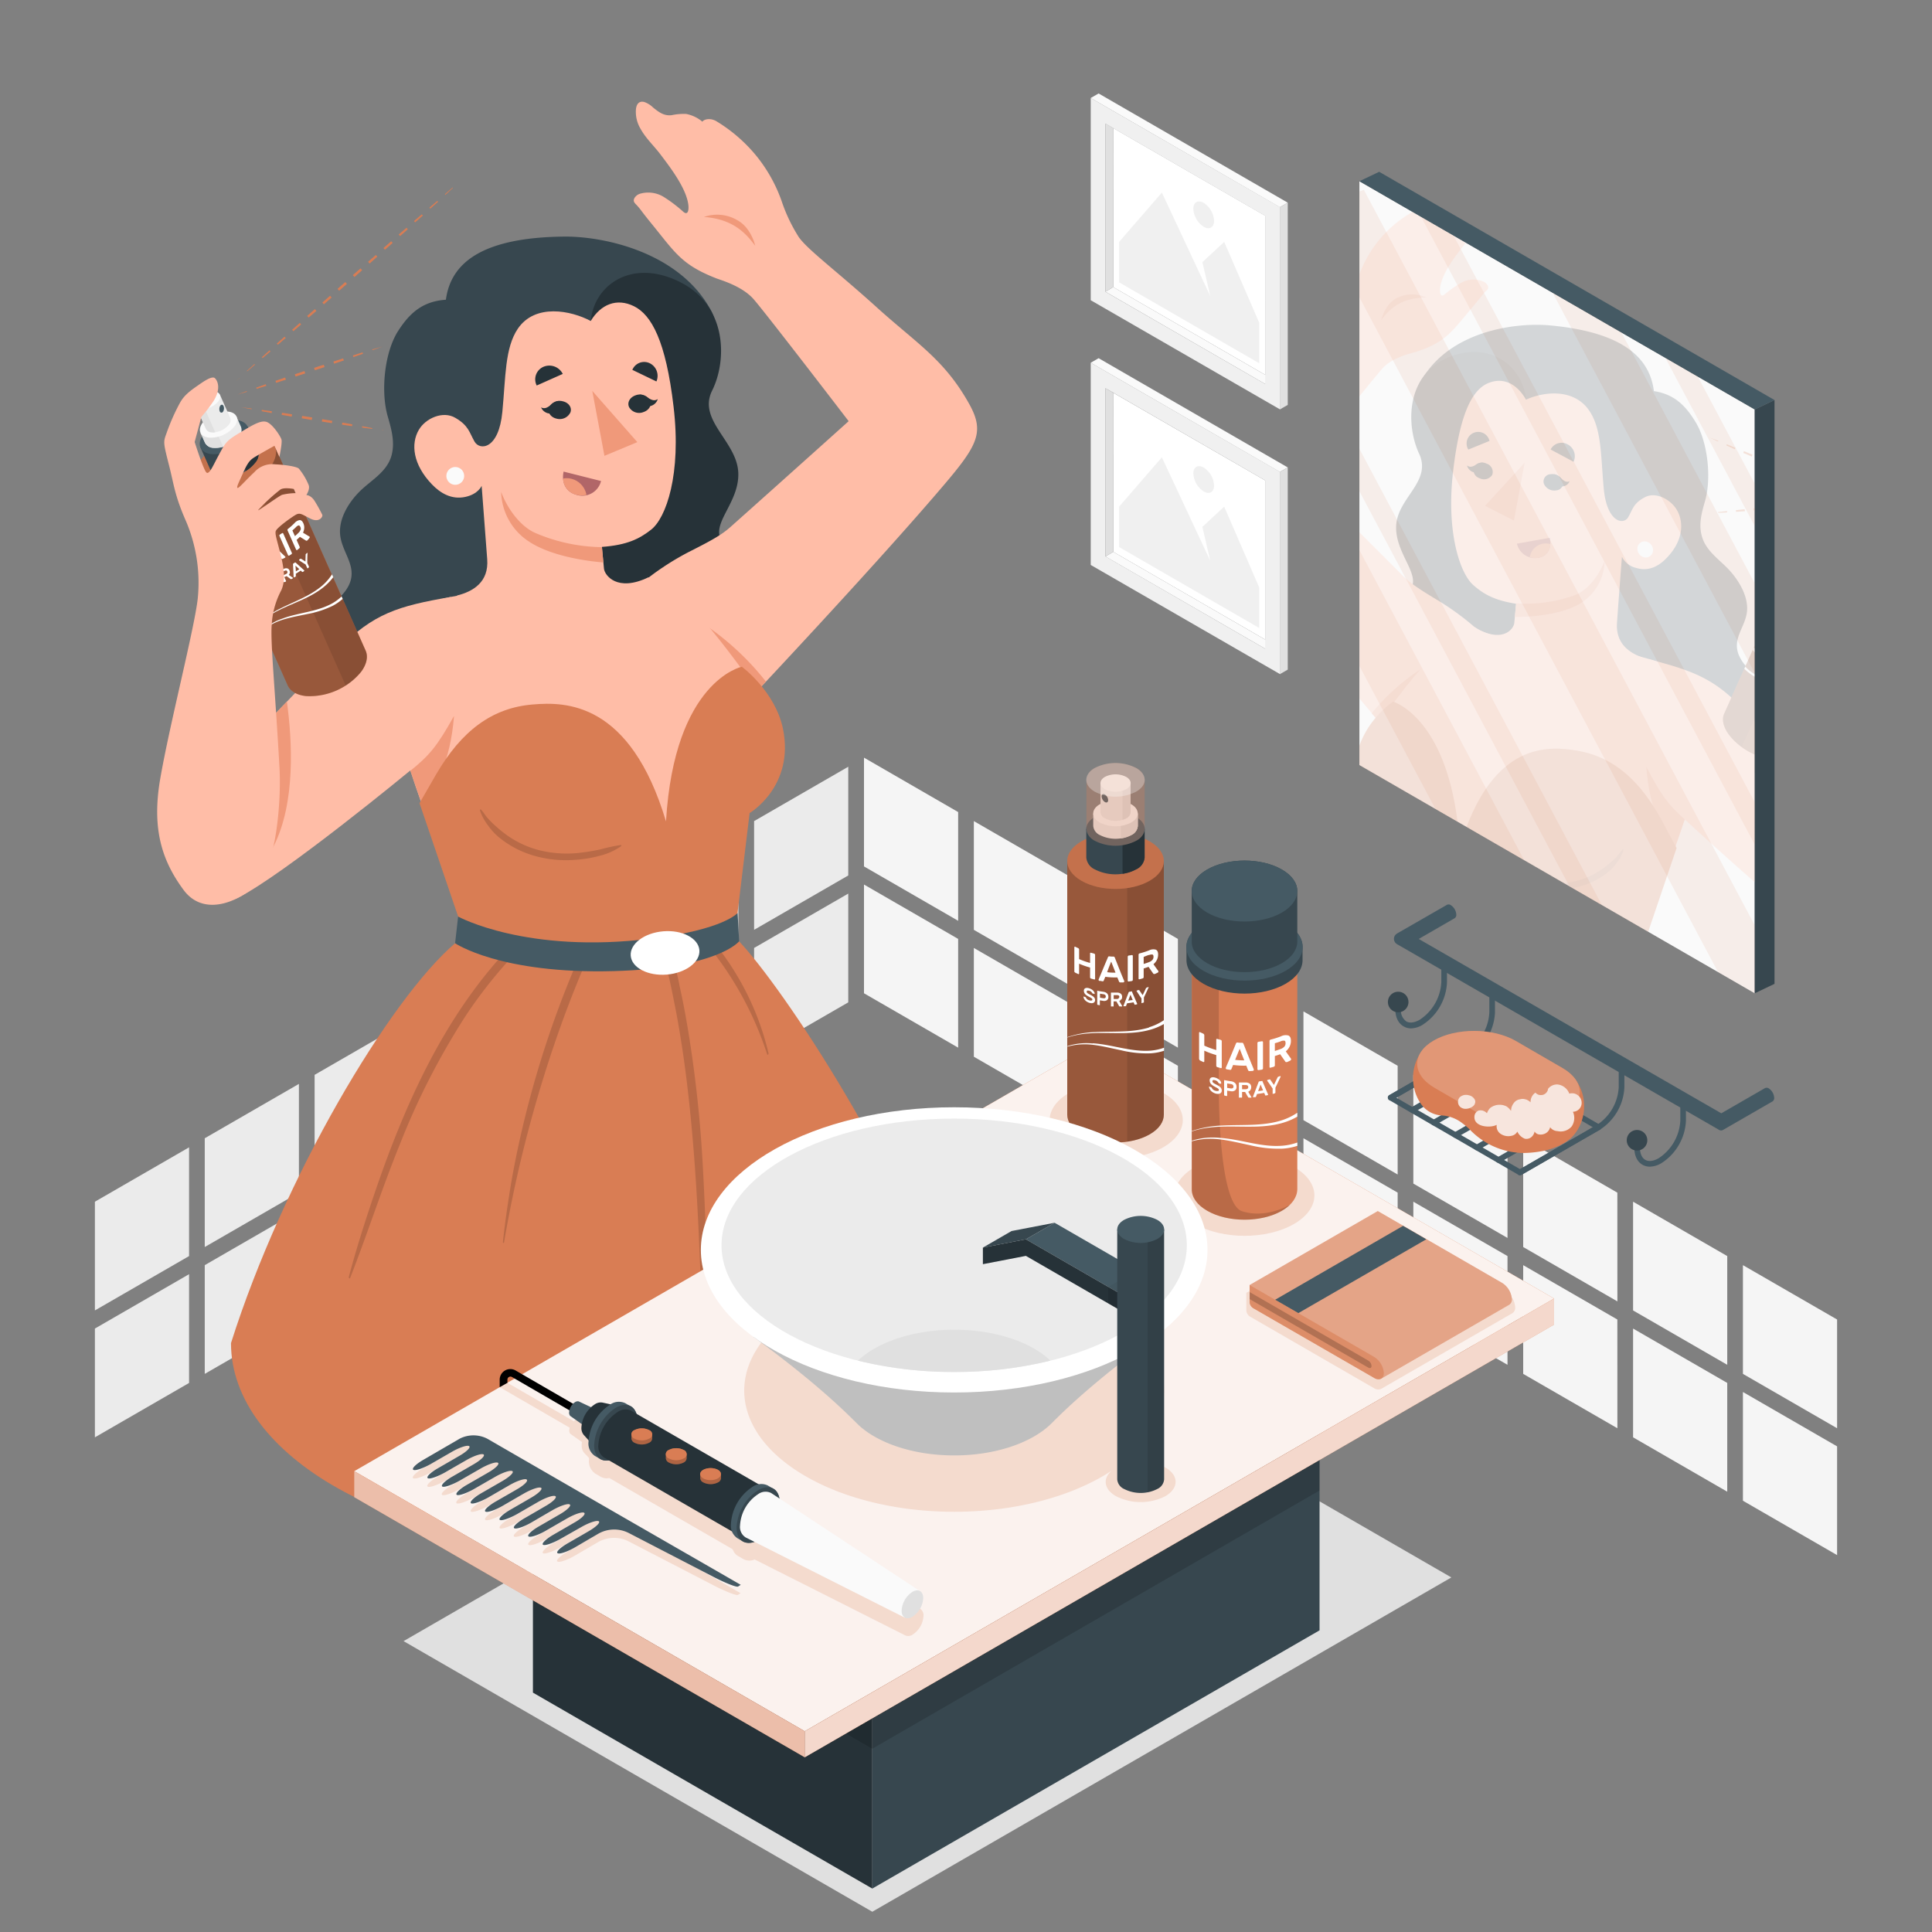 <svg xmlns="http://www.w3.org/2000/svg" viewBox="0 0 500 500"><rect x="0" y="0" width="500" height="500" fill="#808080" stroke="none"/><g id="freepik--Shadow--inject-200"><polygon id="freepik--shadow--inject-200" points="254.29 338.2 104.44 424.72 225.75 494.76 375.61 408.24 254.29 338.2" style="fill:#e0e0e0"></polygon></g><g id="freepik--Tile--inject-200"><g id="freepik--tile--inject-200"><polygon points="475.44 341.49 451.07 327.42 451.07 355.56 475.44 369.63 475.44 341.49" style="fill:#f5f5f5"></polygon><polygon points="447.01 325.07 422.64 311 422.64 339.14 447.01 353.21 447.01 325.07" style="fill:#f5f5f5"></polygon><polygon points="418.57 308.66 394.2 294.58 394.2 322.73 418.58 336.8 418.57 308.66" style="fill:#f5f5f5"></polygon><polygon points="390.14 292.24 365.77 278.17 365.77 306.31 390.14 320.38 390.14 292.24" style="fill:#f5f5f5"></polygon><polygon points="361.71 275.82 337.33 261.75 337.33 289.89 361.71 303.96 361.71 275.82" style="fill:#f5f5f5"></polygon><polygon points="333.27 259.4 308.9 245.33 308.9 273.48 333.27 287.55 333.27 259.4" style="fill:#f5f5f5"></polygon><polygon points="304.84 242.99 280.47 228.92 280.47 257.06 304.84 271.13 304.84 242.99" style="fill:#f5f5f5"></polygon><polygon points="276.4 226.57 252.03 212.5 252.03 240.64 276.4 254.72 276.4 226.57" style="fill:#f5f5f5"></polygon><polygon points="247.97 210.16 223.6 196.08 223.6 224.23 247.97 238.3 247.97 210.16" style="fill:#f5f5f5"></polygon><polygon points="475.44 374.32 451.07 360.25 451.07 388.39 475.44 402.46 475.44 374.32" style="fill:#f5f5f5"></polygon><polygon points="447.01 357.9 422.64 343.83 422.64 371.98 447.01 386.05 447.01 357.9" style="fill:#f5f5f5"></polygon><polygon points="418.57 341.49 394.2 327.42 394.2 355.56 418.58 369.63 418.57 341.49" style="fill:#f5f5f5"></polygon><polygon points="390.14 325.07 365.77 311 365.77 339.14 390.14 353.21 390.14 325.07" style="fill:#f5f5f5"></polygon><polygon points="361.71 308.65 337.33 294.58 337.33 322.73 361.71 336.8 361.71 308.65" style="fill:#f5f5f5"></polygon><polygon points="333.27 292.24 308.9 278.17 308.9 306.31 333.27 320.38 333.27 292.24" style="fill:#f5f5f5"></polygon><polygon points="304.84 275.82 280.47 261.75 280.47 289.89 304.84 303.96 304.84 275.82" style="fill:#f5f5f5"></polygon><polygon points="276.4 259.4 252.03 245.33 252.03 273.48 276.4 287.55 276.4 259.4" style="fill:#f5f5f5"></polygon><polygon points="247.97 242.99 223.6 228.92 223.6 257.06 247.97 271.13 247.97 242.99" style="fill:#f5f5f5"></polygon><polygon points="24.56 311 48.93 296.93 48.93 325.07 24.56 339.14 24.56 311" style="fill:#ebebeb"></polygon><polygon points="52.99 294.58 77.36 280.51 77.36 308.66 52.99 322.73 52.99 294.58" style="fill:#ebebeb"></polygon><polygon points="81.42 278.17 105.8 264.1 105.8 292.24 81.42 306.31 81.42 278.17" style="fill:#ebebeb"></polygon><polygon points="109.86 261.75 134.23 247.68 134.23 275.82 109.86 289.89 109.86 261.75" style="fill:#ebebeb"></polygon><polygon points="138.29 245.34 162.67 231.26 162.67 259.41 138.29 273.48 138.29 245.34" style="fill:#ebebeb"></polygon><polygon points="166.73 228.92 191.1 214.85 191.1 242.99 166.73 257.06 166.73 228.92" style="fill:#ebebeb"></polygon><polygon points="195.16 212.5 219.53 198.43 219.53 226.57 195.16 240.64 195.16 212.5" style="fill:#ebebeb"></polygon><polygon points="24.56 343.83 48.93 329.76 48.93 357.91 24.56 371.98 24.56 343.83" style="fill:#ebebeb"></polygon><polygon points="52.99 327.42 77.36 313.35 77.36 341.49 52.99 355.56 52.99 327.42" style="fill:#ebebeb"></polygon><polygon points="81.42 311 105.8 296.93 105.8 325.07 81.42 339.14 81.42 311" style="fill:#ebebeb"></polygon><polygon points="109.86 294.58 134.23 280.51 134.23 308.66 109.86 322.73 109.86 294.58" style="fill:#ebebeb"></polygon><polygon points="138.29 278.17 162.67 264.1 162.67 292.24 138.29 306.31 138.29 278.17" style="fill:#ebebeb"></polygon><polygon points="166.73 261.75 191.1 247.68 191.1 275.82 166.73 289.89 166.73 261.75" style="fill:#ebebeb"></polygon><polygon points="195.16 245.33 219.53 231.26 219.53 259.41 195.16 273.48 195.16 245.33" style="fill:#ebebeb"></polygon></g></g><g id="freepik--Hanger--inject-200"><g id="freepik--hanger--inject-200"><path d="M365.15,266.15a6.1,6.1,0,0,0,3-.92,13.79,13.79,0,0,0,6.33-11v-4.5a.74.74,0,0,0-1.47,0v4.5a12.38,12.38,0,0,1-5.59,9.68c-1.36.78-2.59.93-3.48.42a3.51,3.51,0,0,1-1.38-3.22.73.73,0,1,0-1.46,0c0,2.11.75,3.7,2.11,4.49A3.82,3.82,0,0,0,365.15,266.15Z" style="fill:#455a64"></path><path d="M359.19,259.32a2.66,2.66,0,1,0,2.66-2.66A2.66,2.66,0,0,0,359.19,259.32Z" style="fill:#37474f"></path><path d="M393.39,304.16a.78.78,0,0,0,.36-.1l20.31-11.7a13.76,13.76,0,0,0,6.33-10.95v-4.49a.74.74,0,1,0-1.47,0v4.49a12.38,12.38,0,0,1-5.59,9.68l-19.94,11.49-32-18.49L380.58,273a13.78,13.78,0,0,0,6.32-10.95v-4.5a.73.73,0,1,0-1.46,0v4.5a12.38,12.38,0,0,1-5.59,9.68l-20.31,11.7a.72.72,0,0,0-.37.63.75.75,0,0,0,.37.64L393,304.06A.79.79,0,0,0,393.39,304.16Z" style="fill:#455a64"></path><path d="M413.7,292.46a.71.71,0,0,0,.63-.37.74.74,0,0,0-.27-1l-33.48-19.33a.73.73,0,0,0-.73,1.27l33.48,19.33A.71.71,0,0,0,413.7,292.46Z" style="fill:#455a64"></path><path d="M393.39,304.16a.78.78,0,0,0,.36-.1l20.31-11.7a.73.73,0,0,0-.73-1.27L393,302.79a.73.73,0,0,0,.37,1.37Z" style="fill:#455a64"></path><path d="M387.81,300.93a.74.74,0,0,0,.37-.1l20.31-11.69a.73.73,0,1,0-.73-1.27l-20.32,11.69a.75.75,0,0,0-.27,1A.75.75,0,0,0,387.81,300.93Z" style="fill:#455a64"></path><path d="M382.23,297.71a.71.71,0,0,0,.37-.1l20.31-11.7a.73.73,0,0,0-.73-1.27l-20.31,11.7a.73.73,0,0,0-.27,1A.71.71,0,0,0,382.23,297.71Z" style="fill:#455a64"></path><path d="M376.66,294.48a.68.68,0,0,0,.36-.1l20.32-11.69a.73.73,0,0,0,.27-1,.75.75,0,0,0-1-.27l-20.31,11.69a.73.73,0,0,0,.37,1.37Z" style="fill:#455a64"></path><path d="M371.08,291.26a.71.71,0,0,0,.37-.1l20.31-11.69a.75.75,0,0,0,.27-1,.73.73,0,0,0-1-.26l-20.31,11.69a.73.73,0,0,0-.27,1A.71.71,0,0,0,371.08,291.26Z" style="fill:#455a64"></path><path d="M365.51,288a.77.77,0,0,0,.36-.09l20.31-11.7a.73.73,0,1,0-.73-1.27l-20.31,11.7a.73.73,0,0,0-.27,1A.74.74,0,0,0,365.51,288Z" style="fill:#455a64"></path><path d="M359.93,284.81a.68.68,0,0,0,.36-.1L380.61,273a.73.73,0,1,0-.74-1.27l-20.31,11.69a.73.73,0,0,0,.37,1.37Z" style="fill:#455a64"></path><g id="freepik--Sponge--inject-200"><path d="M427,301.93a6.11,6.11,0,0,0,3-.92,13.78,13.78,0,0,0,6.32-10.95v-4.49a.73.73,0,1,0-1.46,0v4.49a12.38,12.38,0,0,1-5.59,9.68c-1.36.78-2.59.93-3.48.42s-1.38-1.66-1.38-3.22a.73.73,0,1,0-1.46,0c0,2.11.74,3.7,2.11,4.49A3.78,3.78,0,0,0,427,301.93Z" style="fill:#455a64"></path><path d="M421,295.1a2.66,2.66,0,1,0,2.66-2.66A2.65,2.65,0,0,0,421,295.1Z" style="fill:#37474f"></path></g><g id="freepik--Soap--inject-200"><path d="M367.34,273a9.88,9.88,0,0,1,1.17-1.65,10.1,10.1,0,0,1,2.56-2,17.94,17.94,0,0,1,5.66-2s0,0,.09,0c5.21-1,11.25-.28,15.47,2.15l10.12,5.85,1.94,1.11a11.41,11.41,0,0,1,2.74,2.15c.23.27.43.51.62.78a11.52,11.52,0,0,1,2.26,6.9,11.73,11.73,0,0,1-2.1,6.72c-.1.13-.18.27-.29.39a6,6,0,0,1-.41.5c-.16.18-.33.37-.53.56a12.9,12.9,0,0,1-2.09,1.5,17.86,17.86,0,0,1-5.77,2,26.13,26.13,0,0,1-4.88.43,19.56,19.56,0,0,1-13.46-6,17.84,17.84,0,0,0-2-1.71,9.46,9.46,0,0,0-5.29-2,7,7,0,0,1-5.6-3.29l0,0a11.62,11.62,0,0,1-1.85-6.31A11.44,11.44,0,0,1,367.34,273Z" style="fill:#D97D54"></path><path d="M404.55,288.64c-5.81,3.35-15.31,3.3-21.22-.11l-12.07-7c-5.91-3.42-6-8.9-.2-12.25s15.31-3.3,21.22.11l12.07,7C410.27,279.8,410.35,285.29,404.55,288.64Z" style="fill:#D97D54"></path><path d="M404.55,288.64c-5.81,3.35-15.31,3.3-21.22-.11l-12.07-7c-5.91-3.42-6-8.9-.2-12.25s15.31-3.3,21.22.11l12.07,7C410.27,279.8,410.35,285.29,404.55,288.64Z" style="fill:#fff;opacity:0.2"></path><path d="M381.58,289c-.15,2.67,4.07,3,5.77,2.11a2.35,2.35,0,0,0,.9,2.25,3.53,3.53,0,0,0,2.84.6,2.19,2.19,0,0,0,1.6-1.1,3.59,3.59,0,0,0,1.94,1.84,2,2,0,0,0,1.65-.39,2.45,2.45,0,0,0,.87-1.48,1.57,1.57,0,0,0,1.07.75,2.62,2.62,0,0,0,1.33-.09,2.37,2.37,0,0,0,1.62-1.76,2.5,2.5,0,0,0,1.91,1,3.73,3.73,0,0,0,3.69-1.24,3.9,3.9,0,0,0,.3-3.77,2.28,2.28,0,0,0,2.26-2.26,2.49,2.49,0,0,0-3.19-2.43,3.7,3.7,0,0,0-3-2.38,3,3,0,0,0-2.5,1.11,1.87,1.87,0,0,1-3.27,1,2.92,2.92,0,0,0-1.27,2.51,2.81,2.81,0,0,0-2.75-.78,2.35,2.35,0,0,0-1.61,1,3.25,3.25,0,0,0-.69,2,4.5,4.5,0,0,0-1.12-1.14,4,4,0,0,0-4.31.41,4.18,4.18,0,0,0-.81,1.34,2.18,2.18,0,0,0-2.17-.69A1.76,1.76,0,0,0,381.58,289Zm-3.81-2.65a2.09,2.09,0,0,0,1.42.61,3.13,3.13,0,0,0,1.52-.34,2.27,2.27,0,0,0,.78-.59,1.49,1.49,0,0,0,.25-1.32,2.22,2.22,0,0,0-1.69-1.28,2.46,2.46,0,0,0-2.29.54A1.81,1.81,0,0,0,377.77,286.33Z" style="fill:#D97D54"></path><path d="M381.58,289c-.15,2.67,4.07,3,5.77,2.11a2.35,2.35,0,0,0,.9,2.25,3.53,3.53,0,0,0,2.84.6,2.19,2.19,0,0,0,1.6-1.1,3.59,3.59,0,0,0,1.94,1.84,2,2,0,0,0,1.65-.39,2.45,2.45,0,0,0,.87-1.48,1.57,1.57,0,0,0,1.07.75,2.62,2.62,0,0,0,1.33-.09,2.37,2.37,0,0,0,1.62-1.76,2.5,2.5,0,0,0,1.91,1,3.73,3.73,0,0,0,3.69-1.24,3.9,3.9,0,0,0,.3-3.77,2.28,2.28,0,0,0,2.26-2.26,2.49,2.49,0,0,0-3.19-2.43,3.7,3.7,0,0,0-3-2.38,3,3,0,0,0-2.5,1.11,1.87,1.87,0,0,1-3.27,1,2.92,2.92,0,0,0-1.27,2.51,2.81,2.81,0,0,0-2.75-.78,2.35,2.35,0,0,0-1.61,1,3.25,3.25,0,0,0-.69,2,4.5,4.5,0,0,0-1.12-1.14,4,4,0,0,0-4.31.41,4.18,4.18,0,0,0-.81,1.34,2.18,2.18,0,0,0-2.17-.69A1.76,1.76,0,0,0,381.58,289Zm-3.81-2.65a2.09,2.09,0,0,0,1.42.61,3.13,3.13,0,0,0,1.52-.34,2.27,2.27,0,0,0,.78-.59,1.49,1.49,0,0,0,.25-1.32,2.22,2.22,0,0,0-1.69-1.28,2.46,2.46,0,0,0-2.29.54A1.81,1.81,0,0,0,377.77,286.33Z" style="fill:#fff;opacity:0.8"></path></g><path d="M457.78,281.69a1,1,0,0,0-1-.09l-11.31,6.52L367.17,243l9.3-5.37a1,1,0,0,0,.42-.92,3.13,3.13,0,0,0-1.41-2.45,1,1,0,0,0-1-.1L362.58,241h0l-1,.57-.07.06a1.58,1.58,0,0,0-.76,1.34,1.6,1.6,0,0,0,.76,1.35.18.18,0,0,0,.07.05l1,.57h0l82.26,47.44h0a1,1,0,0,0,1,.09l12.89-7.43a1,1,0,0,0,.43-.92A3.14,3.14,0,0,0,457.78,281.69Z" style="fill:#455a64"></path></g></g><g id="freepik--Mirror--inject-200"><g id="freepik--mirror--inject-200"><polygon points="454.12 257.06 351.81 197.99 351.81 46.9 454.12 105.97 454.12 257.06" style="fill:#fafafa"></polygon><polygon points="459.24 254.62 454.12 257.06 454.12 105.97 459.24 103.53 459.24 254.62" style="fill:#37474f"></polygon><polygon points="351.81 46.9 356.93 44.46 459.24 103.53 454.12 105.97 351.81 46.9" style="fill:#455a64"></polygon><g style="opacity:0.1"><polygon points="454.12 125.17 454.12 136.14 430.99 92.61 439.4 97.47 454.12 125.17" style="fill:#D97D54"></polygon><polygon points="401.82 75.77 419.64 86.06 454.12 150.95 454.12 174.18 401.82 75.77" style="fill:#D97D54"></polygon><polygon points="351.81 49.57 352.96 49.11 454.12 239.46 454.12 257.06 444.62 251.58 351.81 76.94 351.81 49.57" style="fill:#D97D54"></polygon><polygon points="367.78 56.12 376.19 60.98 454.12 207.61 454.12 218.58 367.78 56.12" style="fill:#D97D54"></polygon><polygon points="351.81 172.35 351.81 142.36 394.46 222.62 371.47 209.34 351.81 172.35" style="fill:#D97D54"></polygon><polygon points="351.81 127.12 351.81 116.14 414.56 234.22 406.15 229.37 351.81 127.12" style="fill:#D97D54"></polygon></g><g id="freepik--Character--inject-200" style="opacity:0.2"><g id="freepik--Hair--inject-200"><path d="M454.12,174.89V200a27.22,27.22,0,0,1-6.55,1.57,28.67,28.67,0,0,1-8.25-.33,29.28,29.28,0,0,1-6.12-1.82c-.65-.27-1.28-.57-1.91-.89-8.3-4.24-12.44-12.44-15.81-20.8l-.09-.24a48.5,48.5,0,0,1-2.88-10.76q-.25-1.78-.33-3.48c-.09-2,1.18-4.84.3-6.83a4.2,4.2,0,0,0-1.63-1.65,16.91,16.91,0,0,0-2.27-1.23c-1.16-.55-2.31-1-3.07-1.45-1.35-.76-3.11-1.66-4.88-2.7-2.87-1.7-5.75-3.8-6.85-6.35l-.09-.22c-.31-.71-.61-1.45-.92-2.19a20.49,20.49,0,0,0-3-5.55,21,21,0,0,0-4.11-3.53l0,0c-.37-.26-.74-.52-1.11-.8s-1-.72-1.46-1.1l-7.14-5.79,0,0c-8.7-6.31-11.41-19.42-8.3-25.07.12-.22.25-.44.38-.65,7.37-12.49,24.17-14.77,33.2-13.92,17.43,1.64,25.61,7.49,26.8,17,5.34.81,8.26,3.83,10.84,8.1,3.15,5.24,4.05,14.52,2.42,20.25-.88,3.06-1.81,6.17-.76,9.5,1.2,3.8,4.74,5.91,7.24,8.73s4.86,6.92,4.31,10.77-3.72,6.65-2.13,10.83a10.36,10.36,0,0,0,1.91,3c.35.43.74.84,1.14,1.25,0,0,0,0,0,0Z" style="fill:#37474f"></path><path d="M394.93,103.39c-.82-8.67-9.52-15.44-20.35-10.78s-10.69,17.56-7.32,24.79-5.56,11.38-5.93,18.64,6.74,12.85,3.53,16.68-7.16-.73-6.17-3.24c-2.37,1.93-1.64,6,1.18,8a8.8,8.8,0,0,0,7.9,1.2c-4.84,3.94-8.87,6.2-8.78,11.78s5.2,11.36,13.77,12.07,25.54-1.46,28.47-8.77S394.93,103.39,394.93,103.39Z" style="fill:#263238"></path></g><g id="freepik--Chest--inject-200"><g id="freepik--Arm--inject-200"><path d="M372.69,155.72a68.74,68.74,0,0,1,9.05,6.67L367.31,178l-2,2.21h0l-2.35,2.54h0L358,188.07l-.27-.31a2,2,0,0,0-.15-.18l-.62-.73-.92-1.09h0l-1-1.17c-.9-1.07-2-2.35-3.22-3.82v-43c3.47,3.48,7.32,7.32,11.33,11.32a21.91,21.91,0,0,0,2.47,2.1C367.39,152.5,369.62,153.87,372.69,155.72Z" style="fill:#ffbda7"></path><path d="M384.53,75.37a14,14,0,0,0-1.28,1.48c-.85,1.05-1.71,2.09-2.58,3.13-5.06,6-6.63,8.64-14.3,11.11-1.12.35-5.84,1.32-8.45,4.11-.8.87-3.19,3.77-6.11,7.37V71a30.81,30.81,0,0,1,13.72-16.13l13.8,8c-.08.1-.17.2-.25.31-2.28,2.9-6,7.56-6.39,11.44-.08.79,0,2.48,1.1,1.64a30.34,30.34,0,0,1,4.46-3.13,6.46,6.46,0,0,1,5.4-.36A2.62,2.62,0,0,1,385,73.82C385.35,74.58,385,75,384.53,75.37Z" style="fill:#ffbda7"></path><path d="M355,184.59A55.57,55.57,0,0,1,369.57,172l-2.26,6L358,188.07Z" style="fill:#f0997a"></path><path d="M369.14,77c-7.1,0-9.87,3.56-11.67,5.79,0,0,.92-4.1,4-5.63A8.74,8.74,0,0,1,369.14,77Z" style="fill:#f0997a"></path></g><path d="M439.32,201.27c-.92,3.27-2,6.91-3.31,10.77h0a2.17,2.17,0,0,1-.07.24l-.08.24c-.69,2.1-1.43,4.26-2.21,6.46-.28.81-.57,1.62-.86,2.44-3.47,9.69-5.71,14-7.21,19.14l-18.63-10.75-2.24-1.29L379.54,214l-2.34-1.35-24.65-14.23a20.48,20.48,0,0,1,3.95-11l.45-.61c1.35-1.81,2.64-3.53,3.9-5.18l2.31-3c1.55-2,3-3.78,4.47-5.44,5.42-6.27,10-10.22,14.11-10.87,3.68,2.75,11.49,3.42,20,3.71,3,.11,6.16.17,9.23.26l1.5.4c2.45.65,7.55,2,12.85,3.47h0l1.41.38c8,2.18,13.87,7.78,15.2,16.47C442.3,189.19,441.25,194.4,439.32,201.27Z" style="fill:#ffbda7"></path><path d="M436,212.06c-4.35-3.95-6.05-6.17-9.95-13.65.86,11.51,4.26,15.85,6.72,23Z" style="fill:#f0997a"></path><g id="freepik--Head--inject-200"><path d="M376.06,122c1.79-15.32,5.05-21.09,9-22.81s7.6.19,9.87,4.25c4.49-2.09,12.66-3.13,16.6,3.2,3,4.75,2.75,11.47,3.51,19.73.8,8.86,5.13,9.58,6.34,7.48s1.32-3.6,4.36-5.19c2.84-1.48,6.77.65,8.32,3.47,1.88,3.44,1.36,8.24-3,12.54-1.95,1.94-4.49,3.26-7.6,2.31a5.52,5.52,0,0,1-3.71-2.89s-.91,11.76-1.27,17.12,3.19,7.81,6.88,9.05c-1.26,6.11-22.12,12.95-33.81,9.34-8.49-2.62-10.79-13.06-9.82-17.16,7.16,4.15,10,.34,10.16-1.19s.47-5,.47-5c-5.76-.9-8.53-2.59-11.15-4.9C377.77,148.21,374.25,137.57,376.06,122Z" style="fill:#ffbda7"></path><path d="M399.55,125.17a2.9,2.9,0,0,0,3.14,1.74,1.9,1.9,0,0,0,1.75-2.45,2.92,2.92,0,0,0-3.15-1.73A1.88,1.88,0,0,0,399.55,125.17Z" style="fill:#263238"></path><path d="M402.21,122.74c1.59.22,2.47,2.52,4,1.81a2.14,2.14,0,0,1-3.13,1C402.4,125.05,402.21,122.74,402.21,122.74Z" style="fill:#263238"></path><path d="M380,116.35l5.48-2.24a3,3,0,1,0-5.48,2.24Z" style="fill:#263238"></path><path d="M386.19,122.89a2.51,2.51,0,0,1-3.28.87,2.26,2.26,0,0,1-1.47-2.9,2.51,2.51,0,0,1,3.28-.87A2.26,2.26,0,0,1,386.19,122.89Z" style="fill:#263238"></path><path d="M383.82,119.76c-1.59-.22-2.7,1.81-4.16.7a2.47,2.47,0,0,0,3,1.78C383.39,122,383.82,119.76,383.82,119.76Z" style="fill:#263238"></path><path d="M401.3,116.33l5.94,3.18a3.44,3.44,0,0,0-1.54-4.5A3.17,3.17,0,0,0,401.3,116.33Z" style="fill:#263238"></path><path d="M401.11,139.18l-8.53,1.51a4.78,4.78,0,0,0,5.75,3.62C400.66,143.8,401.62,141.68,401.11,139.18Z" style="fill:#b16668"></path><path d="M395.9,144.21a4.22,4.22,0,0,1,4.9-3.5,3.25,3.25,0,0,1,.42.11,3.57,3.57,0,0,1-2.89,3.49A4.85,4.85,0,0,1,395.9,144.21Z" style="fill:#f0997a"></path><polygon points="394.58 119.75 391.81 134.73 384.32 130.91 394.58 119.75" style="fill:#f0997a"></polygon><path d="M392.37,156.15a37.32,37.32,0,0,0,15-2.05c3.53-1.23,6.52-5.25,7.9-9A13.18,13.18,0,0,1,409,156.16c-6.13,3.73-16.95,3.52-16.95,3.52Z" style="fill:#f0997a"></path><path d="M427.8,142.5a1.86,1.86,0,0,1-2.16,1.76,2.28,2.28,0,0,1-1.88-2.38,1.86,1.86,0,0,1,2.16-1.75A2.27,2.27,0,0,1,427.8,142.5Z" style="fill:#fafafa"></path></g><path d="M377.2,212.65l-24.65-14.23-.74-.43v-5a22.88,22.88,0,0,1,4.21-7.22h0a24.87,24.87,0,0,1,4.51-4.2l.31.11a12.48,12.48,0,0,1,2.06,1.07h0C366.88,185.25,374.71,192.65,377.2,212.65Z" style="fill:#D97D54"></path><path d="M433.9,219.47l-7.35,21.67-1-.57-18.63-10.75-2.24-1.29L379.54,214c8.38-22,21.62-20.9,28.6-19.74,8,1.34,14.35,6,19.68,14.26h0s0,0,0,0c.78,1.21,1.54,2.49,2.28,3.86l3.52,6.56v0Z" style="fill:#D97D54"></path><path d="M420.15,220.09a11.06,11.06,0,0,1-1.84,3.35,12.19,12.19,0,0,1-2.86,2.83,20.09,20.09,0,0,1-7.7,3.4q-.4.09-.81.15l-2.24-1.29a21.19,21.19,0,0,0,2.24-.32,20.27,20.27,0,0,0,7-2.84,27.16,27.16,0,0,0,2.92-2.23,15.3,15.3,0,0,0,1.79-1.72,18.55,18.55,0,0,1,1.29-1.61C420.1,219.67,420.18,220,420.15,220.09Z" style="opacity:0.15"></path><path d="M453.83,186.42c.1.11.2.22.29.34V228.3C444.61,220,436,212.06,436,212.06v0l-2.81-12.59-6.42-28.84c9.87,2.55,15.28,4.44,21.32,9.89a57.15,57.15,0,0,1,4.31,4.34Z" style="fill:#ffbda7"></path><path d="M453.63,168.14l.49-1.09v28.23a17,17,0,0,1-4.41-2.76,14.15,14.15,0,0,1-2.53-2.75c-1.29-1.93-1.57-3.7-1-5l1.91-4.27,1.69-3.78,1.64-3.64.25-.56.06-.14,1.88-4.21Z" style="fill:#D97D54"></path><path d="M453.63,168.14l.49-1.09v28.23a17,17,0,0,1-4.41-2.76,14.15,14.15,0,0,1-2.53-2.75c-1.29-1.93-1.57-3.7-1-5l1.91-4.27,1.69-3.78,1.64-3.64.25-.56.06-.14,1.88-4.21Z" style="opacity:0.3"></path><path d="M453.63,168.14l.49-1.09v18.72l-.29.65-3.09,6.9c-.36-.26-.7-.53-1-.8a14.15,14.15,0,0,1-2.53-2.75c-1.29-1.93-1.57-3.7-1-5l1.91-4.27,1.69-3.78,1.64-3.64.25-.56.06-.14,1.88-4.21Z" style="opacity:0.1"></path><path d="M454.12,174.51v.62c-.14-.07-.27-.16-.41-.24a12.1,12.1,0,0,1-2.28-1.81l.25-.56a10.52,10.52,0,0,0,1.2,1.11s0,0,0,0a11.66,11.66,0,0,0,1,.71Z" style="fill:#fff"></path><path d="M453.91,167.54l.21.34v1c-.18-.23-.34-.46-.5-.7v0Z" style="fill:#fff"></path><path d="M451.51,131.79l-2.28.24.06.42,2.3-.15Zm2.29-.21.08.53.24,0v-.54Zm-6.85.69-2.28.26,0,.2,2.3-.13Zm-4.56.54-.36.05.37,0Zm4.5-17.83-.09.3,2.18,1,.13-.38Zm-4.44-1.72v0l2.17,1,.06-.18Zm8.87,3.5-.15.46,2.2.94.16-.49Z" style="fill:#D97D54"></path></g></g></g></g><g id="freepik--Pictures--inject-200"><g id="freepik--Picture--inject-200"><g id="freepik--Frame--inject-200"><polygon points="329.44 98.17 327.43 99.38 286.08 75.5 288.1 74.3 329.44 98.17" style="fill:#fafafa"></polygon><polygon points="288.1 74.3 327.43 97 327.42 55.82 288.09 33.13 288.1 74.3" style="fill:#fff"></polygon><path d="M282.28,77.7l49,28.26V53.62l-49-28.26ZM286.08,32l41.34,23.87V99.38L286.08,75.51Z" style="fill:#f0f0f0"></path><polygon points="286.08 75.5 288.1 74.3 288.09 33.13 286.08 31.95 286.08 75.5" style="fill:#e0e0e0"></polygon><polygon points="282.28 25.36 284.32 24.19 333.27 52.45 331.23 53.63 282.28 25.36" style="fill:#fafafa"></polygon><polygon points="333.27 52.45 331.23 53.63 331.23 105.96 333.27 104.79 333.27 52.45" style="fill:#e0e0e0"></polygon></g><g id="freepik--Land--inject-200"><polygon points="289.63 73.07 325.89 94.01 325.89 83.54 316.82 62.6 311.18 67.84 313.21 76.61 300.69 49.84 289.63 62.6 289.63 73.07" style="fill:#f0f0f0"></polygon><path d="M311.52,52.5a5.91,5.91,0,0,1,2.68,4.64c0,1.71-1.2,2.41-2.68,1.55a5.91,5.91,0,0,1-2.68-4.64C308.84,52.34,310,51.64,311.52,52.5Z" style="fill:#f0f0f0"></path></g></g><g id="freepik--picture--inject-200"><g id="freepik--frame--inject-200"><polygon points="329.44 166.69 327.43 167.89 286.08 144.02 288.1 142.81 329.44 166.69" style="fill:#fafafa"></polygon><polygon points="288.1 142.81 327.43 165.52 327.42 124.33 288.09 101.64 288.1 142.81" style="fill:#fff"></polygon><path d="M282.28,146.21l49,28.26V122.14l-49-28.26Zm3.8-45.75,41.34,23.87v43.56L286.08,144Z" style="fill:#f0f0f0"></path><polygon points="286.08 144.02 288.1 142.81 288.09 101.64 286.08 100.46 286.08 144.02" style="fill:#e0e0e0"></polygon><polygon points="282.28 93.88 284.32 92.7 333.27 120.97 331.23 122.14 282.28 93.88" style="fill:#fafafa"></polygon><polygon points="333.27 120.97 331.23 122.14 331.23 174.47 333.27 173.3 333.27 120.97" style="fill:#e0e0e0"></polygon></g><g id="freepik--land--inject-200"><polygon points="289.63 141.58 325.89 162.52 325.89 152.05 316.82 131.12 311.18 136.35 313.21 145.12 300.69 118.35 289.63 131.12 289.63 141.58" style="fill:#f0f0f0"></polygon><path d="M311.52,121a5.91,5.91,0,0,1,2.68,4.64c0,1.71-1.2,2.41-2.68,1.55a5.91,5.91,0,0,1-2.68-4.64C308.84,120.85,310,120.15,311.52,121Z" style="fill:#f0f0f0"></path></g></g></g><g id="freepik--character--inject-200"><g id="freepik--character--inject-200"><g id="freepik--Bottom--inject-200"><path d="M191.26,243.6l-73.48.51c-16.92,14.45-44.44,60.69-58,103.48,0,29.34,42.25,53.13,94.37,53.13s94.37-23.79,94.37-53.13C234.55,302.9,202.32,255.26,191.26,243.6Z" style="fill:#D97D54"></path><path d="M181.92,302.39a322.92,322.92,0,0,0-4-36.7c-.59-3.45-1.23-6.89-2-10.3a62.66,62.66,0,0,0-2.65-9.84c-.27-.65-1.83-1.09-1.69,0,.41,3.16,1.35,6.27,2,9.4.62,3,1.22,5.93,1.76,8.91,1.07,6,1.93,11.94,2.62,17.94,1.42,12.2,2.27,24.46,2.84,36.73.33,7,.45,14.16,1.38,21.14,0,.29.38.44.41.06a157.67,157.67,0,0,0,.13-18.19Q182.45,312,181.92,302.39Zm-50.49-56.76c-16.9,18-27,41-34.8,64.1-2.32,6.86-4.5,13.74-6.36,20.74-.07.24.23.58.36.24,4.53-11.57,8.3-23.41,13-34.92a188.51,188.51,0,0,1,16.89-32.9,121.15,121.15,0,0,1,12.67-16C134,246,132.2,244.82,131.43,245.63Zm18.62,1.63a261,261,0,0,0-17.45,57.1c-1,5.66-1.82,11.36-2.45,17.08,0,.24.25.36.3.08a331.76,331.76,0,0,1,15.37-57.95c1.94-5.26,4-10.46,6.23-15.6C152.5,246.93,150.5,246.21,150.05,247.26Zm48.84,25.31a71.3,71.3,0,0,0-14.33-28.9c-.7-.86-2.46-.32-1.61.71a86.83,86.83,0,0,1,15.58,28.44C198.65,273.19,198.94,272.82,198.89,272.57Z" style="opacity:0.15"></path></g><g id="freepik--Top--inject-200"><g id="freepik--hair--inject-200"><path d="M154.19,127c1.31-2.85,2.43-6.08,4.6-8.43s5.1-3.63,7.63-5.43l8.16-5.79c9.89-6.19,13-20.45,9.44-27-8.15-15.08-27.72-19.25-38.16-19.12-19.81.24-29.1,6-30.46,16.34-6.07.41-9.39,3.49-12.31,8-3.59,5.51-4.61,15.69-2.75,22.17,1,3.45,2,7,.86,10.56-1.36,4.09-5.39,6.12-8.23,9s-5.52,7.21-4.89,11.52,4.23,7.69,2.41,12.16c-1.5,3.7-5.63,5.75-7.89,9-1.61,2.29-3.19,4.89-3.6,7.66-.57,3.83-.45,7.65,1.28,11.14,1,2.1,2.11,4.21,4.26,5.28a33,33,0,0,0,27,.94c9.44-3.94,14.13-12.64,18-21.58a47.16,47.16,0,0,0,3.76-15.7c.1-2.25-1.34-5.46-.34-7.59s5.8-3.15,7.92-4.15C144.89,134.07,152.17,131.41,154.19,127Z" style="fill:#37474f"></path><path d="M152.88,83.05C153.81,73.53,163.7,66.83,176,73s12.14,20.37,8.31,28.06,6.32,13.08,6.75,21.14-7.66,13.59-4,18.12,8.13-.16,7-3c2.69,2.34,1.85,6.71-1.35,8.68a10.06,10.06,0,0,1-9,.63c5.51,4.79,10.08,7.64,10,13.8s-5.92,12.1-15.66,12.11-29-3.91-32.34-12.26S152.88,83.05,152.88,83.05Z" style="fill:#263238"></path></g><g id="freepik--chest--inject-200"><g id="freepik--arm--inject-200"><path d="M194.94,77.32c-3-3.32-8.34-4.81-9.6-5.3-8.72-3.42-10.5-6.44-16.26-13.57-1-1.22-2-2.46-2.93-3.69A17.49,17.49,0,0,0,164.7,53c-.52-.51-.93-.95-.5-1.75a2.57,2.57,0,0,1,1.5-1.13,7.66,7.66,0,0,1,6.13.88,37.06,37.06,0,0,1,5.07,3.86c1.27,1,1.35-.83,1.26-1.71-.46-4.33-4.68-9.81-7.26-13.22-1.7-2.24-3.8-4.16-5.16-6.65a8.56,8.56,0,0,1-1.16-5c.13-1.17.65-2.21,2.1-1.9A6.06,6.06,0,0,1,169,27.81c1.47,1.19,2.81,2.23,4.81,2a15.06,15.06,0,0,1,3.77-.32,9.18,9.18,0,0,1,4.19,2c.51-.72,2.26-1,3.74-.05a40.38,40.38,0,0,1,10.18,8.83,39.28,39.28,0,0,1,6.81,12.39,42.28,42.28,0,0,0,4.25,8.74c2.37,3.31,9.55,8.57,20,18C237.34,89,244.43,93,250.9,104.67c4.26,7.73,1.8,11.11-9.17,23.82C224.05,149,194.86,180,194.86,180l-27-30.53a70.75,70.75,0,0,1,10.28-6.56c5.31-2.69,8.42-4.31,10.85-6.48C205.51,121.7,219.63,109,219.63,109S197.9,80.64,194.94,77.32Z" style="fill:#ffbda7"></path><path d="M198.22,176.39A70.23,70.23,0,0,0,181.7,161.2l2.56,6.8,10.6,12Z" style="fill:#f0997a"></path><path d="M182.18,56.15c8.08.57,11.23,4.82,13.27,7.45,0,0-1-4.62-4.59-6.59A10.26,10.26,0,0,0,182.18,56.15Z" style="fill:#f0997a"></path></g><path d="M196.54,179.44c-12-16.69-21.16-28.22-28.67-30-5.66,3.68-20,2.44-33.27,1.76,0,0-9,1.6-17.92,3.28s-15.75,7.36-17.26,16.84c-.68,4.26,4,20.7,10.45,38.81,4.91,13.72,7.66,18.11,9.32,26.32,28,12.54,65.85,7.21,70.64-.18,0,0,2.75-18.12,3.43-26.57C202.91,201.83,203.2,188.71,196.54,179.44Z" style="fill:#ffbda7"></path><path d="M106.2,199.48c4.94-4,6.88-6.27,11.3-14.19-1,12.64-4.83,17.14-7.63,24.85Z" style="fill:#f0997a"></path><g id="freepik--head--inject-200"><path d="M174.32,105.26c-2-17.09-5.74-23.77-10.23-26s-8.63-.48-11.21,3.81c-5.1-2.72-14.38-4.6-18.87,2-3.37,5-3.12,12.44-4,21.5-.91,9.72-5.83,10.13-7.21,7.7s-1.5-4.1-4.95-6.13c-3.22-1.9-7.7.1-9.45,3.09-2.14,3.63-1.54,9,3.39,14.13,2.22,2.31,5.11,4,8.64,3.24,3.37-.73,4.22-2.87,4.22-2.87s1,13.08,1.44,19-3.63,8.34-7.81,9.39c1.43,6.87,25.13,16.3,38.41,13.36,9.65-2.13,12.27-13.46,11.16-18.09-8.14,3.94-11.38-.53-11.54-2.22s-.54-5.63-.54-5.63c6.55-.48,9.7-2.1,12.67-4.41C172.39,134.14,176.39,122.69,174.32,105.26Z" style="fill:#ffbda7"></path><path d="M147.63,106.71a3.06,3.06,0,0,1-3.57,1.64c-1.53-.34-2.42-1.62-2-2.87a3.06,3.06,0,0,1,3.57-1.63C147.19,104.19,148.07,105.47,147.63,106.71Z" style="fill:#263238"></path><path d="M144.61,103.78c-1.81.1-2.81,2.57-4.58,1.65a2.61,2.61,0,0,0,3.56,1.33C144.4,106.32,144.61,103.78,144.61,103.78Z" style="fill:#263238"></path><path d="M169.88,98.72l-6.23-3A3.31,3.31,0,0,1,168.14,94,3.63,3.63,0,0,1,169.88,98.72Z" style="fill:#263238"></path><path d="M162.82,105.39a3,3,0,0,0,3.72,1.25c1.49-.5,2.24-1.87,1.67-3.07a3.06,3.06,0,0,0-3.73-1.26C163,102.82,162.24,104.19,162.82,105.39Z" style="fill:#263238"></path><path d="M165.51,102.14c1.81-.1,3.06,2.25,4.72,1.14a2.6,2.6,0,0,1-3.39,1.71C166,104.64,165.51,102.14,165.51,102.14Z" style="fill:#263238"></path><path d="M145.64,96.77l-6.74,3a3.53,3.53,0,0,1,1.74-4.84A3.88,3.88,0,0,1,145.64,96.77Z" style="fill:#263238"></path><path d="M145.86,122.05l9.69,2.44A5,5,0,0,1,149,128C146.37,127.21,145.28,124.78,145.86,122.05Z" style="fill:#b16668"></path><path d="M151.77,128.08a5.24,5.24,0,0,0-5.56-4.31,4,4,0,0,0-.48.09A4.43,4.43,0,0,0,149,128,5.61,5.61,0,0,0,151.77,128.08Z" style="fill:#f0997a"></path><polygon points="153.28 101.16 156.43 117.97 164.94 114.42 153.28 101.16" style="fill:#f0997a"></polygon><path d="M155.79,141.6A45.11,45.11,0,0,1,138.7,138c-4-1.67-7.41-6.38-9-10.69a15.75,15.75,0,0,0,7.18,12.83c7,4.67,19.26,5.41,19.26,5.41Z" style="fill:#f0997a"></path><path d="M115.53,123.33a2.3,2.3,0,1,0,2.13-2.46A2.3,2.3,0,0,0,115.53,123.33Z" style="fill:#fafafa"></path></g><path d="M118.56,237.21l-.78,6.9s11.68,8,41,7.21c27.14-.74,32.51-7.72,32.51-7.72l-.4-7.31Z" style="fill:#455a64"></path><path d="M172.36,212.59c-9.28-31-26-31-34.49-30.27-10.47.86-18.37,6.73-25,18.08l-4.3,7.47,10,29.34s17.72,9.76,50.09,5.69c18.76-2.35,22.21-6.61,22.21-6.61L194,210.42s11.66-6.85,8.64-21.78c-2-9.72-10.65-16.09-10.65-16.09S174.53,176.13,172.36,212.59Z" style="fill:#D97D54"></path><path d="M160.7,218.69a43.84,43.84,0,0,0-5.39,1.15,55.59,55.59,0,0,1-5.59.9,29.65,29.65,0,0,1-10.49-.79,25.59,25.59,0,0,1-8-3.77,34.4,34.4,0,0,1-3.31-2.72,19.94,19.94,0,0,1-2-2.07c-.5-.61-.91-1.34-1.47-1.9-.16-.16-.25.19-.22.3a13.36,13.36,0,0,0,2.1,3.87,15.33,15.33,0,0,0,3.24,3.39,25.24,25.24,0,0,0,8.75,4.44,29.82,29.82,0,0,0,10.88,1,30.62,30.62,0,0,0,5.95-1,16.44,16.44,0,0,0,5.58-2.49C160.8,218.93,160.86,218.68,160.7,218.69Z" style="opacity:0.15"></path><path d="M181,245.88c.25,3.09-3.51,5.93-8.42,6.34s-9.09-1.77-9.35-4.86,3.51-5.93,8.42-6.34S180.72,242.79,181,245.88Z" style="fill:#fff"></path><path d="M116.68,154.49c-13.78,2.38-19.9,4.25-29.11,13.44-9.53,9.5-36.79,38.13-36.79,38.13l-1.93,22.33s5.21,7.11,12.63,4c11.89-5.92,44.72-33,44.72-33Z" style="fill:#ffbda7"></path><path d="M70.76,219.1c5.85-11.37,4.83-27.68,3.49-37.53-3.45,3.57-7,7.3-10.33,10.75C64.69,206.77,66.56,227.26,70.76,219.1Z" style="fill:#f0997a"></path><path d="M71.08,115.37l23.55,53c.66,1.49.34,3.42-1.13,5.44a17.28,17.28,0,0,1-14.28,6.34c-2.48-.26-4.13-1.32-4.79-2.81l-23.55-53Z" style="fill:#D97D54"></path><path d="M71.08,115.37l23.55,53c.66,1.49.34,3.42-1.13,5.44a17.28,17.28,0,0,1-14.28,6.34c-2.48-.26-4.13-1.32-4.79-2.81l-23.55-53Z" style="opacity:0.3"></path><path d="M89.47,177.44a14.54,14.54,0,0,0,4-3.6c1.47-2,1.79-4,1.13-5.44l-23.55-53-7.66,3.41Z" style="opacity:0.1"></path><path d="M70,120.81a17.24,17.24,0,0,1-14.28,6.34c-5-.53-6.59-4.22-3.66-8.25a17.31,17.31,0,0,1,14.28-6.34C71.25,113.09,72.89,116.78,70,120.81Z" style="fill:#D97D54"></path><path d="M70,120.81a17.24,17.24,0,0,1-14.28,6.34c-5-.53-6.59-4.22-3.66-8.25a17.31,17.31,0,0,1,14.28-6.34C71.25,113.09,72.89,116.78,70,120.81Z" style="opacity:0.1"></path><path d="M64.09,110.43l2.66,6a3.3,3.3,0,0,1-.68,3.28,10.45,10.45,0,0,1-8.62,3.83,3.33,3.33,0,0,1-2.89-1.7l-2.66-6Z" style="fill:#37474f"></path><path d="M63.64,121.87a8.69,8.69,0,0,0,2.43-2.17,3.3,3.3,0,0,0,.68-3.28l-2.66-6-4.62,2Z" style="fill:#263238"></path><path d="M63.41,113.71a10.41,10.41,0,0,1-8.62,3.82c-3-.31-4-2.54-2.21-5a10.42,10.42,0,0,1,8.62-3.83C64.19,109.05,65.18,111.28,63.41,113.71Z" style="fill:#455a64"></path><path d="M51.89,112l1.17,2.62a2.53,2.53,0,0,0,2.21,1.3A8,8,0,0,0,61.86,113a2.52,2.52,0,0,0,.52-2.51l-1.16-2.62Z" style="fill:#ebebeb"></path><path d="M57.75,115.61a6.71,6.71,0,0,1-2.48.27,2.53,2.53,0,0,1-2.21-1.3L51.89,112l3.54-1.57Z" style="fill:#e0e0e0"></path><path d="M54.1,113.26a8,8,0,0,0,6.6-2.93c1.36-1.86.6-3.57-1.69-3.81a8,8,0,0,0-6.6,2.93C51.06,111.31,51.82,113,54.1,113.26Z" style="fill:#fafafa"></path><path d="M50.59,104.94,53.3,111a1.7,1.7,0,0,0,1.49.88,5.37,5.37,0,0,0,4.45-2,1.72,1.72,0,0,0,.36-1.69l-2.71-6.1Z" style="fill:#ebebeb"></path><path d="M55.7,111.89a4,4,0,0,1-.91,0A1.7,1.7,0,0,1,53.3,111l-2.71-6.1,1.69-.74Z" style="fill:#e0e0e0"></path><path d="M52.09,105.82a5.39,5.39,0,0,0,4.45-2c.91-1.25.4-2.4-1.14-2.57a5.37,5.37,0,0,0-4.45,2C50,104.5,50.54,105.66,52.09,105.82Z" style="fill:#fafafa"></path><path d="M56.87,106.44A1.67,1.67,0,0,1,57,105c.28-.38.66-.34.86.1a1.65,1.65,0,0,1-.16,1.48A.46.46,0,0,1,56.87,106.44Z" style="fill:#455a64"></path><path d="M65,141.2l-.71.11a.15.15,0,0,0-.13.08.18.18,0,0,0,0,.16l.89,2a18.33,18.33,0,0,1-2.67.18c-.36-.8-.53-1.2-.89-2a.31.31,0,0,0-.13-.15.39.39,0,0,0-.2-.06l-.72,0a.17.17,0,0,0-.15.05.14.14,0,0,0,0,.15l2.22,5a.43.43,0,0,0,.14.16.39.39,0,0,0,.2.06c.29,0,.43,0,.72,0a.17.17,0,0,0,.14-.06.16.16,0,0,0,0-.15c-.37-.82-.55-1.22-.91-2a18.24,18.24,0,0,0,2.67-.18l.9,2.05a.3.3,0,0,0,.14.13.28.28,0,0,0,.19,0l.71-.11a.16.16,0,0,0,.13-.09.18.18,0,0,0,0-.16c-.89-2-1.34-3-2.23-5a.27.27,0,0,0-.13-.13A.22.22,0,0,0,65,141.2Zm15.07-2.34-1.65-1a3.26,3.26,0,0,0,.32-1.26,2.67,2.67,0,0,0-.24-1.19c-.24-.53-.54-.8-.93-.81a2.18,2.18,0,0,0-1.36.79,18.71,18.71,0,0,1-1.7,1.51.29.29,0,0,0-.1.16.25.25,0,0,0,0,.19l2.22,5a.17.17,0,0,0,.12.1.16.16,0,0,0,.16,0l.55-.45a.32.32,0,0,0,.1-.17.3.3,0,0,0,0-.19l-.8-1.81c.35-.31.52-.47.86-.8l1.61,1a.33.33,0,0,0,.15,0q.09,0,.21-.12c.2-.22.3-.34.49-.58a.35.35,0,0,0,.07-.15.31.31,0,0,0,0-.17A.12.12,0,0,0,80.1,138.86Zm-2.31-1.71a1.92,1.92,0,0,1-.49.73c-.37.36-.56.54-.94.87-.27-.59-.4-.88-.66-1.47.39-.34.58-.51.94-.87a1.56,1.56,0,0,1,.63-.43c.19,0,.34.07.47.36A1,1,0,0,1,77.79,137.15Zm-2.93,6.65c.24-.14.36-.22.6-.38a.28.28,0,0,0,.1-.34l-2.22-5a.18.18,0,0,0-.12-.11.17.17,0,0,0-.17,0l-.6.38a.25.25,0,0,0-.11.15.28.28,0,0,0,0,.18c.89,2,1.34,3,2.23,5a.19.19,0,0,0,.12.11A.17.17,0,0,0,74.86,143.8Zm-1,.31,0-.05c-1.62-1.54-2.45-2.34-4.1-4a.5.5,0,0,0-.2-.15.31.31,0,0,0-.23,0l-.89.34a.25.25,0,0,0-.17.14.39.39,0,0,0,0,.23c.06,2.24.08,3.33.11,5.48a.14.14,0,0,0,0,.06.27.27,0,0,0,.13.13.26.26,0,0,0,.19,0l.61-.15a.35.35,0,0,0,.21-.13.32.32,0,0,0,0-.16c0-.38,0-.58,0-1a19,19,0,0,0,2.58-1l.72.7a.42.42,0,0,0,.15.08.28.28,0,0,0,.24,0l.56-.29a.21.21,0,0,0,.12-.14A.28.28,0,0,0,73.88,144.11Zm-4.4-.25c0-1,0-1.51-.07-2.53.75.75,1.12,1.12,1.87,1.85C70.57,143.48,70.21,143.62,69.48,143.86ZM69,150.35a2,2,0,0,0-.41-.12c-.16,0-.35,0-.55-.06l-.48,0a2,2,0,0,1-.32,0,.77.77,0,0,1-.2-.09.4.4,0,0,1-.12-.16.26.26,0,0,1,0-.15.31.31,0,0,1,.09-.12l.16-.09a.85.85,0,0,1,.23,0,1,1,0,0,1,.47,0,1.05,1.05,0,0,1,.3.15.27.27,0,0,0,.1.06.21.21,0,0,0,.14,0l.33-.05a.13.13,0,0,0,.07,0,.07.07,0,0,0,0-.09.85.85,0,0,0-.2-.24,1.07,1.07,0,0,0-.36-.21,2,2,0,0,0-.49-.13,1.94,1.94,0,0,0-.59,0,2.12,2.12,0,0,0-.48.11,1,1,0,0,0-.32.22.53.53,0,0,0-.14.29.6.6,0,0,0,.06.36,1.25,1.25,0,0,0,.2.32,1.23,1.23,0,0,0,.28.23,1.88,1.88,0,0,0,.38.15,3.06,3.06,0,0,0,.47.08l.51.05a3.25,3.25,0,0,1,.37,0,1,1,0,0,1,.25.07.29.29,0,0,1,.13.14.19.19,0,0,1,0,.18.33.33,0,0,1-.11.13.75.75,0,0,1-.2.1l-.27,0a1.79,1.79,0,0,1-.32,0l-.23-.05a.76.76,0,0,1-.18-.09l-.13-.1a.3.3,0,0,0-.1-.07.3.3,0,0,0-.14,0l-.34,0a.11.11,0,0,0-.08,0,.14.14,0,0,0,0,.09,1.23,1.23,0,0,0,.28.33,1.64,1.64,0,0,0,.43.24,2.62,2.62,0,0,0,.5.13,2.44,2.44,0,0,0,.54,0,1.92,1.92,0,0,0,.55-.14,1.1,1.1,0,0,0,.35-.26.55.55,0,0,0,.14-.32.61.61,0,0,0-.06-.37.93.93,0,0,0-.2-.3A1.14,1.14,0,0,0,69,150.35Zm10.45-7.24-.26.25a.31.31,0,0,0-.09.14.46.46,0,0,0,0,.1l-.05,1.72-1.13-.71a.15.15,0,0,0-.08,0,.14.14,0,0,0-.13,0l-.29.22a.19.19,0,0,0,0,.09.17.17,0,0,0,0,.1l0,0c.67.44,1,.65,1.67,1.07l.42.93a.06.06,0,0,0,.06.05.1.1,0,0,0,.09,0l.29-.25a.13.13,0,0,0,0-.09.2.2,0,0,0,0-.11l-.42-.93c0-1,0-1.52.06-2.54,0,0,0,0,0-.05s0,0-.07,0S79.51,143.08,79.48,143.11Zm-2.89,2.53a.2.2,0,0,0-.1-.07.13.13,0,0,0-.11,0l-.44.28a.15.15,0,0,0-.08.1.21.21,0,0,0,0,.14c.07,1.31.11,2,.17,3.26a0,0,0,0,0,0,0,.11.11,0,0,0,.07.06.1.1,0,0,0,.09,0l.3-.17c.06,0,.09-.06.1-.1a.37.37,0,0,0,0-.09c0-.23,0-.35,0-.58.52-.3.77-.47,1.27-.81l.37.35a.2.2,0,0,0,.08,0,.13.13,0,0,0,.12,0l.28-.21a.16.16,0,0,0,.06-.08.14.14,0,0,0,0-.11v0Zm0,2.24c0-.59-.05-.89-.09-1.49l1,.92C77.07,147.55,76.9,147.66,76.54,147.88Zm-1.82.88a1.05,1.05,0,0,0,.28-.53,1.09,1.09,0,0,0-.1-.6.88.88,0,0,0-.58-.54,1.39,1.39,0,0,0-.92.14c-.45.21-.68.3-1.14.47l-.07.07a.14.14,0,0,0,0,.09l1.22,2.74a.11.11,0,0,0,.07.06.12.12,0,0,0,.1,0l.36-.14.07-.07a.17.17,0,0,0,0-.1c-.18-.39-.27-.59-.44-1l.58-.25,1,.72a.19.19,0,0,0,.09.05.19.19,0,0,0,.14,0l.36-.18a.13.13,0,0,0,.06-.07.12.12,0,0,0,0-.08s0,0,0,0C75.35,149.22,75.14,149.07,74.72,148.76Zm-.4-.45a.92.92,0,0,1-.35.27l-.64.27L73,148c.25-.1.38-.15.63-.27a1,1,0,0,1,.43-.1.45.45,0,0,1,.28.64Zm-3.83,0c-.49.14-.74.2-1.24.31a.11.11,0,0,0-.07.06.06.06,0,0,0,0,.08c.48,1.1.72,1.64,1.21,2.74a.16.16,0,0,0,.07.07.14.14,0,0,0,.11,0l.38-.08a.13.13,0,0,0,.07-.06.14.14,0,0,0,0-.09c-.17-.37-.25-.56-.42-.94.3-.07.45-.11.74-.2a1.16,1.16,0,0,0,.75-.5.88.88,0,0,0,0-.82,1,1,0,0,0-.61-.6A1.69,1.69,0,0,0,70.49,148.29Zm1,1.17a.76.76,0,0,1-.38.21l-.71.19L70,149l.72-.18a.89.89,0,0,1,.45,0,.42.42,0,0,1,.3.28A.37.37,0,0,1,71.46,149.46Z" style="fill:#fff"></path><path d="M88.68,155l-.28-.64a12,12,0,0,1-2.51,1.84c-4,2.18-8.61,2.32-12.79,3.89a14.3,14.3,0,0,0-5,2.9l0,.11A14.9,14.9,0,0,1,73,160.44c2.16-.69,4.4-1.07,6.61-1.54a25.55,25.55,0,0,0,6.44-2.09A13,13,0,0,0,88.68,155Z" style="fill:#fff"></path><path d="M67.25,161.2c3.1-2.88,7.18-4.25,11-6,3-1.37,6-3.12,8-5.84l-.33-.73a13,13,0,0,1-2.46,2.87c-3.16,2.73-7.17,4.1-10.84,5.95a21.9,21.9,0,0,0-5.35,3.64Z" style="fill:#fff"></path><path d="M81.88,80.47,81.49,80l-2,1.76.38.43Zm-7.93,7-.31-.34-2,1.78.27.31Zm15.83-14L89.35,73l-2,1.76.42.48ZM70,90.94l-.24-.27-2,1.78.2.22ZM85.83,77l-.41-.46-2,1.76.4.45ZM62,97.82l-1,.9,1-.86Zm15.6-14.26-2,1.78.33.37,2-1.74ZM63.89,96l.09.1,2-1.73-.14-.16ZM99.23,64.2l.39.43,2-1.76-.38-.43Zm15.9-13.94.14.16,1.94-1.79-.08-.1Zm-4,3.47.24.27,2-1.79-.2-.22Zm-4,3.48.31.34,2-1.78-.27-.3Zm12-10.4,0,0,1-.89ZM93.72,69.93l-.42-.47-2,1.75.44.48Zm3.94-3.53L97.25,66l-2,1.75.41.46Zm5.52-5.71.37.41,2-1.77-.34-.38ZM67.71,106.42l2.59.48.07-.45-2.61-.37Zm-2.59-.5,0-.19-2.62-.33Zm7.77,1.45,2.6.44.09-.58-2.6-.41Zm15.61,2.54,2.6.38.08-.47-2.59-.46Zm-10.41-1.66,2.6.44.1-.65-2.6-.41Zm5.2.85,2.6.4.1-.58-2.6-.44Zm10.42,1.56,2.61.35,0-.22-2.59-.49Zm5.23.68.41,0-.4-.08ZM93.83,91.19,91.32,92l.14.42,2.48-.87Zm2.52-.76.07.2,2.48-.91,0,0ZM83.79,94.38l-2.51.82.2.61L84,95Zm-15,5.06-2.49.88.11.31,2.51-.78Zm10-3.41-2.5.84.2.58,2.5-.81Zm10-3.27-2.51.81.19.55L89,93.28Zm-24.95,8.46-2.48.91,2.53-.74Zm9.94-3.51-2.49.86.16.5L74,98.26Z" style="fill:#D97D54"></path><path d="M83.4,133.21a40.62,40.62,0,0,0-2-3.6c-1-1.53-2.12-1.49-2.12-1.49s1-1.49.61-2.57a16.35,16.35,0,0,0-2.57-4.3c-.76-.6-4.09-1-6.12-1.08a6.17,6.17,0,0,0-5.35,2c-2.32,2.16-4.14,4.36-4.39,4.09s.19-1.05,1.33-3.61,1.73-3.42,2.76-4.12,5.48-3.16,5.48-3.16l1.28,2.87s.77-3.62.54-4.47-2.42-4.24-4-4.62-3.73,1-7.26,3.12c-3.14,1.9-3.38,2.57-4.89,5.34s-2.51,5.28-3.26,4.69-3.06-7.91-3.06-7.91l1.74-6.51a40.15,40.15,0,0,0,3.17-4.13c1.94-3.15,1.06-5.21.31-5.89s-3.11,1-4.36,1.88c-2.44,1.68-3.7,2.75-4.71,4.59a53.28,53.28,0,0,0-3.47,7.88c-.83,2.26-.83,2.26.8,8.67,1.15,4.57,1.38,7.44,4.31,14.08a40.7,40.7,0,0,1,3,20c-.89,7.84-7.32,32.75-9.71,46.63-2.28,13.25.66,21.39,6,28.66,4.82,6.6,13.11,3.89,18.81-1.09,5.1-4.46,6.57-21.38,6.06-30.49-1.18-21.1-2.39-32.55-2-37.08a21.23,21.23,0,0,1,2.45-8.79c1-2.19.92-4.86-.08-8.95s-1.52-5.46-1.37-6.31,3.81-3.46,5.07-4.23,1.65-.2,4,.94S83.64,133.57,83.4,133.21ZM73,128.06c-1,.4-6.45,4.43-6.19,3.95a47.2,47.2,0,0,1,5.76-5.32c1-.64,3.49-.14,3.49-.14l.45,1.07A15.58,15.58,0,0,0,73,128.06Z" style="fill:#ffbda7"></path></g></g></g></g><g id="freepik--Sink--inject-200"><g id="freepik--bathroom-sink--inject-200"><g id="freepik--Table--inject-200"><polygon points="225.75 424.39 341.5 357.57 341.5 421.93 225.75 488.76 225.75 424.39" style="fill:#37474f"></polygon><polygon points="225.75 424.39 137.92 373.69 137.92 438.05 225.75 488.76 225.75 424.39" style="fill:#263238"></polygon><polygon points="225.75 452.57 341.5 385.74 341.5 357.57 225.75 424.39 137.92 373.69 137.92 401.86 225.75 452.57" style="opacity:0.15"></polygon><polygon points="91.68 380.74 285.61 268.76 402.2 336.07 208.27 448.05 91.68 380.74" style="fill:#D97D54"></polygon><polygon points="91.68 380.74 285.61 268.76 402.2 336.07 208.27 448.05 91.68 380.74" style="fill:#fff;opacity:0.9"></polygon><polygon points="208.27 454.79 208.27 448.05 91.68 380.74 91.68 387.47 208.27 454.79" style="fill:#D97D54"></polygon><polygon points="208.27 454.79 208.27 448.05 91.68 380.74 91.68 387.47 208.27 454.79" style="fill:#fff;opacity:0.5"></polygon><polygon points="402.2 336.07 402.2 342.8 208.27 454.79 208.27 448.05 402.2 336.07" style="fill:#D97D54"></polygon><polygon points="402.2 336.07 402.2 342.8 208.27 454.79 208.27 448.05 402.2 336.07" style="fill:#fff;opacity:0.7"></polygon></g><g id="freepik--hair-spray--inject-200"><path id="freepik--shadow--inject-200" d="M301.06,296.91c-6.73,3.88-17.64,3.88-24.37,0s-6.72-10.18,0-14.07,17.64-3.88,24.37,0S307.79,293,301.06,296.91Z" style="fill:#D97D54;opacity:0.2"></path><g id="freepik--Spray--inject-200"><path d="M301.2,222.84v65.63c0,1.85-1.22,3.7-3.66,5.1-4.88,2.82-12.8,2.82-17.68,0-2.44-1.4-3.66-3.25-3.66-5.1V222.84Z" style="fill:#D97D54"></path><path d="M301.2,222.84v65.63c0,1.85-1.22,3.7-3.66,5.1-4.88,2.82-12.8,2.82-17.68,0-2.44-1.4-3.66-3.25-3.66-5.1V222.84Z" style="opacity:0.3"></path><path d="M291.71,295.45a16.39,16.39,0,0,0,5.83-1.88c2.44-1.4,3.66-3.25,3.66-5.1V222.84h-9.49Z" style="opacity:0.1"></path><path d="M297.54,227.94c-4.88,2.82-12.8,2.82-17.68,0s-4.88-7.39,0-10.2,12.8-2.82,17.68,0S302.42,225.12,297.54,227.94Z" style="fill:#D97D54"></path><path d="M297.54,227.94c-4.88,2.82-12.8,2.82-17.68,0s-4.88-7.39,0-10.2,12.8-2.82,17.68,0S302.42,225.12,297.54,227.94Z" style="opacity:0.1"></path><path d="M296.24,214.52v7.41A3.73,3.73,0,0,1,294,225a11.78,11.78,0,0,1-10.66,0,3.75,3.75,0,0,1-2.21-3.08v-7.41Z" style="fill:#37474f"></path><path d="M290.52,226.14A9.79,9.79,0,0,0,294,225a3.73,3.73,0,0,0,2.21-3.08v-7.41h-5.72Z" style="fill:#263238"></path><path d="M294,217.6a11.78,11.78,0,0,1-10.66,0c-2.95-1.7-2.95-4.46,0-6.16a11.78,11.78,0,0,1,10.66,0C297,213.14,297,215.9,294,217.6Z" style="fill:#455a64"></path><path d="M294.47,210.5v3.24a2.86,2.86,0,0,1-1.69,2.36,9,9,0,0,1-8.16,0,2.86,2.86,0,0,1-1.69-2.36V210.5Z" style="fill:#ebebeb"></path><path d="M290.09,217a7.81,7.81,0,0,0,2.69-.87,2.86,2.86,0,0,0,1.69-2.36V210.5h-4.38Z" style="fill:#e0e0e0"></path><path d="M292.78,212.86a9,9,0,0,1-8.16,0c-2.26-1.3-2.26-3.41,0-4.71a9,9,0,0,1,8.16,0C295,209.45,295,211.56,292.78,212.86Z" style="fill:#fafafa"></path><path d="M292.6,202.65v7.55a1.92,1.92,0,0,1-1.15,1.59,6.06,6.06,0,0,1-5.5,0,1.93,1.93,0,0,1-1.14-1.59v-7.55Z" style="fill:#ebebeb"></path><path d="M290.51,212.18a4,4,0,0,0,.94-.39,1.92,1.92,0,0,0,1.15-1.59v-7.55h-2.09Z" style="fill:#e0e0e0"></path><path d="M291.45,204.24a6.06,6.06,0,0,1-5.5,0c-1.52-.88-1.52-2.3,0-3.18a6.06,6.06,0,0,1,5.5,0C293,201.94,293,203.36,291.45,204.24Z" style="fill:#fafafa"></path><path d="M286.79,207.08a1.87,1.87,0,0,0-.84-1.46c-.47-.27-.85-.05-.85.49a1.87,1.87,0,0,0,.85,1.46C286.41,207.84,286.79,207.62,286.79,207.08Z" style="fill:#455a64"></path><path d="M296.24,201.82a3.74,3.74,0,0,0-2.21-3.08,11.78,11.78,0,0,0-10.66,0,3.74,3.74,0,0,0-2.21,3.08v12.69a3.74,3.74,0,0,0,2.21,3.09,11.78,11.78,0,0,0,10.66,0,3.76,3.76,0,0,0,2.21-3.08h0v-12.7Z" style="fill:#D97D54;opacity:0.3"></path><path d="M294,204.9a11.78,11.78,0,0,1-10.66,0c-2.95-1.7-2.95-4.46,0-6.16a11.78,11.78,0,0,1,10.66,0C297,200.44,297,203.2,294,204.9Z" style="fill:#fff;opacity:0.3"></path></g><path d="M284,260a.27.27,0,0,0,.1.06l.44.08a.12.12,0,0,0,.1,0,.13.13,0,0,0,0-.09v-1.17l.85.14a1.34,1.34,0,0,0,1-.18,1,1,0,0,0,.36-.85,1.2,1.2,0,0,0-.36-.91,1.84,1.84,0,0,0-1-.42c-.57-.08-.86-.13-1.43-.25a.13.13,0,0,0-.1,0,.13.13,0,0,0,0,.09v3.38A.25.25,0,0,0,284,260Zm.68-2.84c.33.06.49.09.82.13a1,1,0,0,1,.49.18.5.5,0,0,1,.18.43.41.41,0,0,1-.18.39.83.83,0,0,1-.49.05l-.82-.13Zm8.3-.58a.17.17,0,0,0-.13,0l-.59.09a.2.2,0,0,0-.12.06.42.42,0,0,0-.08.15c-.52,1.39-.79,2.08-1.31,3.44,0,0,0,0,0,0a.13.13,0,0,0,0,.09.15.15,0,0,0,.11,0l.38,0a.18.18,0,0,0,.15-.06.24.24,0,0,0,.06-.09c.09-.24.14-.36.23-.61.68-.07,1-.13,1.69-.25l.23.53a.21.21,0,0,0,.06.08.15.15,0,0,0,.14,0l.39-.08a.2.2,0,0,0,.1-.07.21.21,0,0,0,0-.11,0,0,0,0,0,0,0l-1.3-3A.35.35,0,0,0,292.93,256.54Zm-1,2.41c.24-.63.35-.94.59-1.58l.58,1.4C292.63,258.85,292.39,258.89,291.92,259Zm3.44-.63v1.16a.09.09,0,0,0,0,.08.12.12,0,0,0,.1,0l.42-.13a.17.17,0,0,0,.1-.07.17.17,0,0,0,0-.11v-1.15c.49-1,.74-1.55,1.22-2.61a.07.07,0,0,0,0,0s0-.07,0-.08a.11.11,0,0,0-.1,0l-.38.14a.37.37,0,0,0-.16.1l-.06.1c-.33.71-.5,1.06-.84,1.75l-.85-1.24s0,0-.06-.07a.21.21,0,0,0-.16,0l-.39.1a.13.13,0,0,0-.1.06.16.16,0,0,0,0,.11s0,0,0,0C294.62,257.22,294.86,257.59,295.36,258.32Zm-.66-4.93a.3.3,0,0,0,.19,0l.77-.22a.38.38,0,0,0,.19-.13.33.33,0,0,0,.07-.21v-2.23c.51-.16.76-.24,1.26-.43.49.72.74,1.07,1.22,1.75a.36.36,0,0,0,.13.11c.05,0,.15,0,.27,0,.31-.14.47-.21.78-.37a.34.34,0,0,0,.14-.13.41.41,0,0,0,0-.18.15.15,0,0,0,0-.09c-.5-.69-.75-1-1.26-1.77a3.47,3.47,0,0,0,.9-1.15,3.16,3.16,0,0,0,.3-1.35c0-.66-.19-1.07-.59-1.26a2.45,2.45,0,0,0-1.76.19,19.89,19.89,0,0,1-2.45.78.39.39,0,0,0-.19.12.35.35,0,0,0-.07.21v6.19A.21.21,0,0,0,294.7,253.39Zm2.59-6.25a1.74,1.74,0,0,1,.85-.15c.21,0,.32.22.32.58a1.17,1.17,0,0,1-.32.86,2.17,2.17,0,0,1-.85.53c-.54.21-.82.3-1.37.47v-1.82C296.47,247.44,296.75,247.34,297.29,247.14Zm-5.42,6.78a.25.25,0,0,0,.19.05l.79-.12a.34.34,0,0,0,.19-.11.29.29,0,0,0,.07-.2v-6.19a.19.19,0,0,0-.08-.17.23.23,0,0,0-.18-.05c-.32.06-.48.08-.79.12a.31.31,0,0,0-.27.3v6.19A.25.25,0,0,0,291.87,253.92Zm-7.38-.14.7.12a.37.37,0,0,0,.28,0,.48.48,0,0,0,.11-.15c.16-.4.25-.6.42-1a19,19,0,0,0,3.11.17c.17.43.26.64.43,1.06a.46.46,0,0,0,.11.16.38.38,0,0,0,.27.07l.71,0a.34.34,0,0,0,.19-.09.29.29,0,0,0,.08-.19s0-.05,0-.07c-1-2.34-1.45-3.54-2.42-6a.66.66,0,0,0-.14-.25.37.37,0,0,0-.23-.09c-.44,0-.66,0-1.09-.06a.32.32,0,0,0-.23.06.54.54,0,0,0-.14.24c-1,2.33-1.45,3.48-2.4,5.71a.15.15,0,0,0,0,.07.34.34,0,0,0,.26.31Zm3.06-4.87c.44,1.11.65,1.67,1.09,2.77-.87,0-1.31,0-2.17-.12C286.9,250.51,287.12,250,287.55,248.91Zm-9.5,2.62a.64.64,0,0,0,.17.16l.74.35a.19.19,0,0,0,.18,0,.16.16,0,0,0,.07-.15v-2.53a20.2,20.2,0,0,0,2.84,1v2.53a.37.37,0,0,0,.08.21.36.36,0,0,0,.18.12l.78.21a.19.19,0,0,0,.18,0,.19.19,0,0,0,.08-.16v-6.2a.32.32,0,0,0-.08-.2.31.31,0,0,0-.18-.12l-.78-.21a.22.22,0,0,0-.18,0,.19.19,0,0,0-.08.16v2.47a20.2,20.2,0,0,1-2.84-1v-2.47a.35.35,0,0,0-.07-.21.46.46,0,0,0-.18-.16c-.3-.13-.44-.2-.74-.35a.2.2,0,0,0-.17,0,.16.16,0,0,0-.07.15v6.2A.38.38,0,0,0,278.05,251.53Zm12.11,7.08a1.21,1.21,0,0,0,.18-.66,1,1,0,0,0-.35-.83,1.57,1.57,0,0,0-1-.28c-.56,0-.84,0-1.39,0a.17.17,0,0,0-.1,0,.14.14,0,0,0-.05.1v3.38a.16.16,0,0,0,.05.11.13.13,0,0,0,.1,0l.44,0a.13.13,0,0,0,.1,0,.1.1,0,0,0,0-.09v-1.22h.72l.7,1.21.08.09a.21.21,0,0,0,.15,0l.46,0a.18.18,0,0,0,.09,0,.13.13,0,0,0,0-.08.14.14,0,0,0,0-.06l-.74-1.26A1.12,1.12,0,0,0,290.16,258.61Zm-.73-.23a1,1,0,0,1-.49.11h-.78v-1h.78a1.1,1.1,0,0,1,.49.09.4.4,0,0,1,.19.39A.44.44,0,0,1,289.43,258.38Zm-7.08.52a.68.68,0,0,1-.25,0l-.31-.07a1.39,1.39,0,0,1-.32-.14,1,1,0,0,1-.23-.16.7.7,0,0,1-.13-.17.65.65,0,0,1-.09-.16.36.36,0,0,0-.08-.12.29.29,0,0,0-.13-.08l-.36-.13a.09.09,0,0,0-.1,0s0,0,0,.08a1.25,1.25,0,0,0,.14.48,2.14,2.14,0,0,0,.32.44,2.09,2.09,0,0,0,.47.36,2.46,2.46,0,0,0,.55.25,2.32,2.32,0,0,0,.64.11,1.3,1.3,0,0,0,.47-.1.74.74,0,0,0,.3-.28.76.76,0,0,0,.11-.41,1.09,1.09,0,0,0-.07-.4,1.2,1.2,0,0,0-.22-.35,1.68,1.68,0,0,0-.37-.31,4.31,4.31,0,0,0-.54-.31l-.48-.26a2.41,2.41,0,0,1-.31-.2.93.93,0,0,1-.17-.19.46.46,0,0,1,0-.21.21.21,0,0,1,.05-.16.28.28,0,0,1,.14-.09.48.48,0,0,1,.21,0,.85.85,0,0,1,.26.05,1.15,1.15,0,0,1,.47.24.9.9,0,0,1,.24.29.36.36,0,0,0,.08.12.32.32,0,0,0,.13.07l.37.09a.11.11,0,0,0,.1,0,.08.08,0,0,0,0-.09.85.85,0,0,0-.1-.35,1.33,1.33,0,0,0-.27-.38,2.09,2.09,0,0,0-.45-.36,2.44,2.44,0,0,0-.61-.27,1.64,1.64,0,0,0-.54-.1,1.11,1.11,0,0,0-.43.07.68.68,0,0,0-.29.24.82.82,0,0,0-.1.4,1.44,1.44,0,0,0,.06.43,1.24,1.24,0,0,0,.19.36,1.42,1.42,0,0,0,.32.33,4.39,4.39,0,0,0,.45.3l.51.28a2.87,2.87,0,0,1,.36.21.92.92,0,0,1,.23.18.35.35,0,0,1,.07.21.25.25,0,0,1-.07.19A.3.3,0,0,1,282.35,258.9Zm.41,11.11a16.13,16.13,0,0,0-6.56.68v.14a16.68,16.68,0,0,1,6.33-.5c2.55.28,5,.92,7.55,1.44a28,28,0,0,0,7.61.79,13.8,13.8,0,0,0,3.51-.67v-.79a13.32,13.32,0,0,1-3.43.76C292.68,272.29,287.8,270.31,282.76,270Zm14.57-4.14c-4.51,1.38-9.28.95-13.93,1.19a24.47,24.47,0,0,0-7.2,1.3v.1c4.53-1.55,9.37-1.1,14.08-1.14,3.75,0,7.67-.45,10.92-2.38V264A14.61,14.61,0,0,1,297.33,265.87Z" style="fill:#fff"></path></g><g id="freepik--hair-spray--inject-200"><path id="freepik--shadow--inject-200" d="M334.87,316.77c-7.06,4.08-18.52,4.08-25.59,0s-7.07-10.7,0-14.78,18.53-4.08,25.59,0S341.94,312.69,334.87,316.77Z" style="fill:#D97D54;opacity:0.2"></path><g id="freepik--spray--inject-200"><path d="M331.74,313.35c-5.34,3.08-14,3.08-19.32,0-2.65-1.53-4-3.52-4-5.52V248c0-2,1.31-4,4-5.54,5.33-3.08,14-3.08,19.32,0,2.65,1.53,4,3.53,4,5.54v59.79C335.7,309.82,334.39,311.82,331.74,313.35Z" style="fill:#D97D54"></path><path d="M321.43,313.46c-5.32-1.73-6-23.84-6-32V243.66l.49-2.63a15.1,15.1,0,0,0-3.46,1.45c-2.66,1.53-4,3.53-4,5.54v59.81c0,2,1.32,4,4,5.52,5.33,3.08,14,3.08,19.32,0a10.21,10.21,0,0,0,2.11-1.59C332,312.86,326.72,315.17,321.43,313.46Z" style="opacity:0.15"></path><path d="M332.72,254.6c-5.88,3.39-15.41,3.39-21.29,0-2.92-1.69-4.37-3.89-4.37-6.09,0-1,0-2.45,0-3.45,0-2.21,1.44-4.42,4.37-6.11,5.88-3.4,15.41-3.4,21.29,0,2.93,1.68,4.38,3.89,4.38,6.1v3.44C337.1,250.7,335.65,252.91,332.72,254.6Z" style="fill:#37474f"></path><path d="M332.72,251.24c-5.88,3.39-15.41,3.39-21.29,0s-5.88-8.9,0-12.3,15.41-3.39,21.29,0S338.6,247.84,332.72,251.24Z" style="fill:#455a64"></path><path d="M331.74,249.28c-5.34,3.08-14,3.08-19.32,0-2.65-1.53-4-3.52-4-5.52V230.58c0-2,1.31-4,4-5.55,5.33-3.08,14-3.08,19.32,0,2.65,1.53,4,3.53,4,5.54v13.17C335.7,245.75,334.39,247.75,331.74,249.28Z" style="fill:#37474f"></path><path d="M331.74,236.18c-5.34,3.08-14,3.08-19.32,0s-5.34-8.07,0-11.15,14-3.08,19.32,0S337.07,233.1,331.74,236.18Z" style="fill:#455a64"></path></g><path d="M329.36,281.71V283a.1.1,0,0,0,0,.09.14.14,0,0,0,.11,0l.46-.14a.19.19,0,0,0,.1-.08.21.21,0,0,0,.05-.12v-1.26c.54-1.12.81-1.69,1.34-2.84,0,0,0,0,0-.06a.11.11,0,0,0-.05-.09.11.11,0,0,0-.1,0l-.43.15a.34.34,0,0,0-.16.12c0,.05-.07.08-.07.11l-.92,1.91-.93-1.36a.22.22,0,0,0-.07-.07.19.19,0,0,0-.17,0l-.43.11a.22.22,0,0,0-.16.19s0,0,0,0C328.54,280.5,328.81,280.91,329.36,281.71Zm-2.66-1.95a.2.2,0,0,0-.14,0l-.64.1a.18.18,0,0,0-.14.06.48.48,0,0,0-.08.16l-1.44,3.77s0,0,0,0a.14.14,0,0,0,.05.1.15.15,0,0,0,.11,0l.42,0a.25.25,0,0,0,.17-.07.21.21,0,0,0,.06-.1l.25-.66c.74-.09,1.11-.14,1.85-.28l.25.58a.24.24,0,0,0,.06.09.2.2,0,0,0,.16,0l.42-.09a.19.19,0,0,0,.11-.07.21.21,0,0,0,0-.12v0c-.56-1.31-.85-2-1.42-3.33A.32.32,0,0,0,326.7,279.76Zm-1.1,2.63.64-1.72c.26.61.38.92.64,1.52C326.37,282.29,326.11,282.32,325.6,282.39Zm3-6.08a.22.22,0,0,0,.2,0c.34-.08.51-.13.85-.23a.43.43,0,0,0,.2-.14.43.43,0,0,0,.08-.23V273.3c.55-.17.83-.26,1.37-.47.54.78.81,1.16,1.34,1.91a.36.36,0,0,0,.14.13c.06,0,.16,0,.29,0,.34-.15.51-.23.85-.4a.4.4,0,0,0,.15-.14.35.35,0,0,0,.07-.2.19.19,0,0,0,0-.1c-.55-.76-.82-1.15-1.38-1.94a3.71,3.71,0,0,0,1-1.26,3.4,3.4,0,0,0,.33-1.47c0-.72-.21-1.17-.65-1.37a2.64,2.64,0,0,0-1.92.21,21.9,21.9,0,0,1-2.68.85.34.34,0,0,0-.2.13.33.33,0,0,0-.09.22v6.77A.2.2,0,0,0,328.64,276.31Zm2.83-6.82a1.87,1.87,0,0,1,.93-.17c.23,0,.34.25.34.64a1.29,1.29,0,0,1-.34.94,2.51,2.51,0,0,1-.93.58c-.6.22-.9.32-1.5.51v-2C330.57,269.81,330.87,269.71,331.47,269.49Zm-5.93,7.4a.26.26,0,0,0,.21.06l.86-.13a.28.28,0,0,0,.2-.12.32.32,0,0,0,.09-.21v-6.78a.24.24,0,0,0-.29-.23l-.87.13a.37.37,0,0,0-.2.11.28.28,0,0,0-.08.21v6.77A.22.22,0,0,0,325.54,276.89Zm-15.1-2.61a.47.47,0,0,0,.19.18l.81.38a.21.21,0,0,0,.19,0,.18.18,0,0,0,.08-.16v-2.77a21.75,21.75,0,0,0,3.1,1.14v2.76a.4.4,0,0,0,.08.23.39.39,0,0,0,.2.14l.85.23a.23.23,0,0,0,.2,0,.2.2,0,0,0,.09-.18v-6.77a.33.33,0,0,0-.09-.22.34.34,0,0,0-.2-.13l-.85-.23a.23.23,0,0,0-.2,0,.21.21,0,0,0-.08.17v2.7a23,23,0,0,1-3.1-1.14v-2.7a.46.46,0,0,0-.08-.23.5.5,0,0,0-.19-.17l-.81-.38a.19.19,0,0,0-.19,0,.17.17,0,0,0-.08.16V274A.46.46,0,0,0,310.44,274.28Zm10.41,9.78.48,0a.15.15,0,0,0,.11,0,.16.16,0,0,0,.05-.11V282.6h.78c.31.53.46.8.77,1.32a.58.58,0,0,0,.08.1.29.29,0,0,0,.17.05l.5,0a.18.18,0,0,0,.1,0,.16.16,0,0,0,0-.09.13.13,0,0,0,0-.06c-.33-.55-.49-.82-.81-1.38a1.2,1.2,0,0,0,.57-.46,1.27,1.27,0,0,0,.2-.73,1.11,1.11,0,0,0-.38-.9,1.74,1.74,0,0,0-1.12-.3c-.61,0-.91,0-1.52,0a.15.15,0,0,0-.11,0,.16.16,0,0,0-.05.11v3.69a.18.18,0,0,0,.05.12A.16.16,0,0,0,320.85,284.06Zm1.49-3.25a1.09,1.09,0,0,1,.54.1.44.44,0,0,1,.2.42.48.48,0,0,1-.2.44,1.08,1.08,0,0,1-.54.12h-.85v-1.09Zm-7.2,1.53a.66.66,0,0,1-.28,0,1.3,1.3,0,0,1-.33-.07,1.5,1.5,0,0,1-.36-.15,1.24,1.24,0,0,1-.24-.17.83.83,0,0,1-.15-.19,1.62,1.62,0,0,1-.1-.18.41.41,0,0,0-.08-.13.54.54,0,0,0-.15-.09l-.39-.14a.11.11,0,0,0-.11,0,.09.09,0,0,0,0,.1,1.24,1.24,0,0,0,.15.51,2.26,2.26,0,0,0,.35.48,2.5,2.5,0,0,0,.51.4,3,3,0,0,0,.61.28,2.59,2.59,0,0,0,.69.11,1.29,1.29,0,0,0,.52-.11.8.8,0,0,0,.33-.3.84.84,0,0,0,.12-.45,1.22,1.22,0,0,0-.08-.43,1.15,1.15,0,0,0-.24-.39,1.81,1.81,0,0,0-.41-.34,4.41,4.41,0,0,0-.59-.34l-.52-.28c-.14-.08-.25-.16-.34-.22a.84.84,0,0,1-.18-.21.52.52,0,0,1-.05-.23.35.35,0,0,1,.05-.18.35.35,0,0,1,.16-.09.57.57,0,0,1,.23,0,1,1,0,0,1,.28.05,1.48,1.48,0,0,1,.52.26,1.46,1.46,0,0,1,.26.32.3.3,0,0,0,.09.13.37.37,0,0,0,.14.08l.41.1a.11.11,0,0,0,.11,0,.11.11,0,0,0,0-.1A1.31,1.31,0,0,0,316,280a1.78,1.78,0,0,0-.3-.41,2.21,2.21,0,0,0-.49-.39,2.76,2.76,0,0,0-.67-.3,2.25,2.25,0,0,0-.59-.11,1.32,1.32,0,0,0-.47.08.79.79,0,0,0-.31.26.87.87,0,0,0-.11.44,1.45,1.45,0,0,0,.07.47,1.2,1.2,0,0,0,.2.39,1.7,1.7,0,0,0,.35.36,5.2,5.2,0,0,0,.49.33l.55.3.41.23a1,1,0,0,1,.24.21.37.37,0,0,1,.08.22.28.28,0,0,1-.07.2A.42.42,0,0,1,315.14,282.34Zm1.75,1.15a.19.19,0,0,0,.11.07l.47.09a.12.12,0,0,0,.16-.12v-1.28c.37.07.56.1.93.15a1.42,1.42,0,0,0,1.1-.2,1.07,1.07,0,0,0,.39-.92,1.28,1.28,0,0,0-.39-1,1.89,1.89,0,0,0-1.1-.46c-.63-.09-.94-.15-1.56-.27a.14.14,0,0,0-.11,0,.12.12,0,0,0-.05.1v3.69A.17.17,0,0,0,316.89,283.49Zm1.64-2.95a1.11,1.11,0,0,1,.53.19.56.56,0,0,1,.2.47.43.43,0,0,1-.2.42.88.88,0,0,1-.53.06l-.9-.14v-1.15Zm-1-3.8.77.13c.14,0,.24,0,.29,0a.51.51,0,0,0,.12-.16c.19-.44.28-.66.46-1.1a21.59,21.59,0,0,0,3.41.18c.18.47.28.7.46,1.16a.53.53,0,0,0,.12.17.42.42,0,0,0,.3.08l.78-.05a.32.32,0,0,0,.2-.1.29.29,0,0,0,.09-.21s0-.05,0-.07c-1.06-2.56-1.59-3.87-2.64-6.54a1.08,1.08,0,0,0-.15-.27.36.36,0,0,0-.26-.09c-.48,0-.71,0-1.19-.07a.35.35,0,0,0-.26.07.91.91,0,0,0-.15.25c-1.05,2.56-1.58,3.8-2.62,6.25,0,0,0,0,0,.07a.33.33,0,0,0,.09.22A.37.37,0,0,0,317.48,276.74Zm3.34-5.32c.48,1.22.71,1.82,1.19,3a20.79,20.79,0,0,1-2.37-.13C320.11,273.16,320.35,272.59,320.82,271.42Zm-5.24,23.05a17.82,17.82,0,0,0-7.16.75v.15a18.33,18.33,0,0,1,6.92-.54c2.79.3,5.51,1,8.25,1.57a30.67,30.67,0,0,0,8.32.87,15.54,15.54,0,0,0,3.83-.73v-.86a15.06,15.06,0,0,1-3.75.82C326.42,297,321.09,294.8,315.58,294.47ZM331.51,290c-4.93,1.5-10.15,1-15.22,1.29a27.26,27.26,0,0,0-7.87,1.42v.11c4.95-1.69,10.24-1.19,15.38-1.24,4.1,0,8.39-.49,11.94-2.6v-1A15.8,15.8,0,0,1,331.51,290Z" style="fill:#fff"></path></g><g id="freepik--sink--inject-200"><path d="M301.6,379.79a14.14,14.14,0,0,0-12.6-.09c17.5-12.32,16.29-30.54-3.64-42-21.22-12.25-55.62-12.25-76.84,0s-21.22,32.11,0,44.36,55.62,12.25,76.84,0c.81-.46,1.58-.95,2.32-1.43-2.34,2-2,4.79,1.14,6.58a14.11,14.11,0,0,0,12.78,0C305.13,385.13,305.13,381.83,301.6,379.79Z" style="fill:#D97D54;opacity:0.2"></path><path d="M272.39,368.11c2.69-2.68,10.36-10.35,26.5-22.12H260.44a49.16,49.16,0,0,0-27,0H195c16.13,11.77,23.8,19.44,26.5,22.12l.22.22.44.43h0c5.05,4.73,14.26,7.9,24.78,7.9s19.73-3.17,24.78-7.9h0l.45-.43Z" style="fill:#e0e0e0"></path><path d="M272.39,368.11c2.69-2.68,10.36-10.35,26.5-22.12H260.44a49.16,49.16,0,0,0-27,0H195c16.13,11.77,23.8,19.44,26.5,22.12l.22.22.44.43h0c5.05,4.73,14.26,7.9,24.78,7.9s19.73-3.17,24.78-7.9h0l.45-.43Z" style="opacity:0.15"></path><ellipse cx="246.94" cy="323.47" rx="65.56" ry="36.91" style="fill:#fff"></ellipse><ellipse cx="246.94" cy="322.28" rx="60.21" ry="32.79" style="fill:#ebebeb"></ellipse><path d="M246.94,355.07a104.12,104.12,0,0,0,24.91-2.94c-5-4.8-14.3-8-24.91-8s-19.88,3.23-24.91,8A104.12,104.12,0,0,0,246.94,355.07Z" style="fill:#e0e0e0"></path><polygon points="291.5 335.74 265.5 320.73 272.93 316.45 298.92 331.45 291.5 335.74" style="fill:#455a64"></polygon><polygon points="291.5 335.74 298.92 331.45 294.24 328.75 286.81 333.04 291.5 335.74" style="opacity:0.05"></polygon><polygon points="265.5 320.73 254.37 322.88 261.79 318.59 272.93 316.45 265.5 320.73" style="fill:#37474f"></polygon><polygon points="254.37 327.17 265.5 325.02 291.5 340.03 291.5 335.74 265.5 320.73 254.37 322.88 254.37 327.17" style="fill:#263238"></polygon><polygon points="286.81 337.32 291.5 340.03 291.5 335.74 286.81 333.04 286.81 337.32" style="opacity:0.1"></polygon><path d="M301.27,382.88V318.17H289.14v64.71h0a3,3,0,0,0,1.78,2.47,9.47,9.47,0,0,0,8.58,0A3,3,0,0,0,301.27,382.88Z" style="fill:#37474f"></path><path d="M297,386.2a7.52,7.52,0,0,0,2.47-.85,3,3,0,0,0,1.77-2.47V318.17H297Z" style="opacity:0.1"></path><path d="M290.92,320.65a9.47,9.47,0,0,0,8.58,0c2.37-1.37,2.37-3.59,0-4.95a9.47,9.47,0,0,0-8.58,0C288.55,317.06,288.55,319.28,290.92,320.65Z" style="fill:#455a64"></path></g><g id="freepik--Towel--inject-200"><path d="M322.55,334.59v4.47a2,2,0,0,0,1,1.7l32,18.48a1.9,1.9,0,0,0,1.89.2l34-19.61a1.64,1.64,0,0,0,.69-1.51A5.53,5.53,0,0,0,389.5,334l-33-19Z" style="fill:#D97D54;opacity:0.2"></path><path d="M323.41,332.57v4.36a1.94,1.94,0,0,0,1,1.66l31.21,18a1.83,1.83,0,0,0,1.84.19l33.12-19.12a1.59,1.59,0,0,0,.68-1.47,5.38,5.38,0,0,0-2.53-4.18l-32.16-18.58Z" style="fill:#D97D54"></path><g style="opacity:0.3"><path d="M323.41,332.57v4.36a1.94,1.94,0,0,0,1,1.66l31.21,18a1.83,1.83,0,0,0,1.84.19l33.12-19.12a1.59,1.59,0,0,0,.68-1.47,5.38,5.38,0,0,0-2.53-4.18l-32.16-18.58Z" style="fill:#fff"></path></g><polygon points="369.12 320.73 336 339.84 330 336.38 363.11 317.25 369.12 320.73" style="fill:#455a64"></polygon><path d="M355.58,351.14l-32.17-18.57v4.36a1.94,1.94,0,0,0,1,1.66l31.21,18c1.39.8,2.52.23,2.52-1.28A5.42,5.42,0,0,0,355.58,351.14Z" style="fill:#D97D54;opacity:0.6"></path><path d="M354.11,352.12a1.79,1.79,0,0,1,.84,1.39c0,.5-.38.69-.84.43l-30.7-17.73v-1.82Z" style="opacity:0.2"></path></g><g id="freepik--hair-comb--inject-200"><path d="M119,374.49a7.84,7.84,0,0,1,7.06,0l30.6,17.67s35,20.15,35,20.15l-.68.44c-.38.25-3.27-.89-6.46-2.54l-21.78-11.28a8.32,8.32,0,0,0-8,.19l-6,3.5c-1.95,1.13-3.94,1.8-4.46,1.51s.66-1.44,2.61-2.57l5.43-3.14c1.95-1.12,3.11-2.28,2.59-2.58s-2.52.38-4.47,1.5L145,400.47c-2,1.12-4,1.79-4.46,1.5s.66-1.44,2.61-2.57l5.43-3.14c2-1.12,3.11-2.28,2.59-2.58s-2.51.38-4.46,1.5l-5.44,3.14c-1.95,1.13-3.95,1.8-4.46,1.5s.65-1.45,2.6-2.58l5.44-3.14c1.95-1.12,3.11-2.28,2.59-2.58s-2.52.38-4.47,1.5l-5.43,3.14c-1.95,1.13-3.95,1.8-4.46,1.51s.65-1.45,2.6-2.57l5.44-3.15c2-1.13,3.11-2.29,2.59-2.59s-2.52.37-4.47,1.5L133.83,394c-2,1.13-4,1.8-4.46,1.51s.65-1.45,2.6-2.57l5.46-3.16c1.95-1.13,3.11-2.28,2.59-2.58s-2.52.37-4.47,1.5l-5.45,3.16c-1.95,1.12-3.95,1.8-4.46,1.5s.65-1.45,2.6-2.58l5.46-3.14c2-1.13,3.11-2.29,2.59-2.59s-2.52.36-4.47,1.49l-5.45,3.16c-2,1.12-4,1.79-4.46,1.5s.65-1.46,2.6-2.58l5.46-3.14c1.95-1.13,3.11-2.28,2.59-2.58s-2.52.37-4.47,1.5l-5.45,3.14c-2,1.12-4,1.79-4.46,1.5s.65-1.46,2.6-2.58l5.46-3.15c2-1.12,3.11-2.27,2.59-2.57s-2.52.37-4.47,1.49l-5.45,3.15c-2,1.12-4,1.8-4.47,1.5s.64-1.44,2.59-2.56l5.48-3.16c1.95-1.13,3.11-2.28,2.59-2.58s-2.52.37-4.47,1.49l-5.48,3.17c-2,1.12-3.94,1.79-4.45,1.49s.65-1.45,2.6-2.57l5.47-3.17c2-1.12,3.12-2.28,2.6-2.57s-2.52.37-4.47,1.49l-5.48,3.16c-2,1.13-4,1.8-4.48,1.49s.64-1.46,2.59-2.59Z" style="fill:#D97D54;opacity:0.2"></path><path d="M119,372.31a7.84,7.84,0,0,1,7.06,0L156.7,390s35,20.15,35,20.15l-.68.44c-.38.25-3.27-.89-6.46-2.54l-21.78-11.28a8.32,8.32,0,0,0-8,.19l-6,3.51c-1.95,1.12-3.94,1.8-4.46,1.5s.66-1.44,2.61-2.57l5.43-3.13c1.95-1.13,3.11-2.29,2.59-2.58s-2.52.37-4.47,1.49L145,398.29c-2,1.12-4,1.79-4.46,1.5s.66-1.44,2.61-2.57l5.43-3.14c2-1.12,3.11-2.28,2.59-2.58s-2.51.38-4.46,1.5l-5.44,3.14c-1.95,1.13-3.95,1.8-4.46,1.5s.65-1.45,2.6-2.58l5.44-3.14c1.95-1.12,3.11-2.28,2.59-2.58s-2.52.38-4.47,1.5L137.56,394c-1.95,1.13-3.95,1.8-4.46,1.51s.65-1.44,2.6-2.57l5.44-3.15c2-1.13,3.11-2.29,2.59-2.59s-2.52.38-4.47,1.5l-5.43,3.14c-2,1.13-4,1.8-4.46,1.51s.65-1.44,2.6-2.57l5.46-3.16c1.95-1.12,3.11-2.28,2.59-2.58s-2.52.38-4.47,1.5l-5.45,3.16c-1.95,1.13-3.95,1.8-4.46,1.5s.65-1.45,2.6-2.58l5.46-3.14c2-1.13,3.11-2.28,2.59-2.59s-2.52.36-4.47,1.49l-5.45,3.16c-2,1.12-4,1.8-4.46,1.5s.65-1.45,2.6-2.58L130,383.3c1.95-1.13,3.11-2.28,2.59-2.58s-2.52.37-4.47,1.5l-5.45,3.14c-2,1.13-4,1.8-4.46,1.5s.65-1.46,2.6-2.58l5.46-3.14c2-1.13,3.11-2.28,2.59-2.58s-2.52.37-4.47,1.5l-5.45,3.14c-2,1.12-4,1.8-4.47,1.51s.64-1.45,2.59-2.57l5.48-3.16c1.95-1.13,3.11-2.28,2.59-2.58s-2.52.37-4.47,1.5l-5.48,3.16c-2,1.12-3.94,1.79-4.45,1.5s.65-1.46,2.6-2.58l5.47-3.16c2-1.13,3.12-2.28,2.6-2.58s-2.52.37-4.47,1.5l-5.48,3.16c-2,1.12-4,1.79-4.48,1.48s.64-1.46,2.59-2.58Z" style="fill:#455a64"></path></g><g id="freepik--hair-curling-iron--inject-200"><path d="M147.45,369.49,129.32,359l2-1.13,17.19,9.95a2.4,2.4,0,0,1,.44-.36,1.24,1.24,0,0,1,.93-.18h0l3.16,1.49a6.28,6.28,0,0,1,1-.79,2.72,2.72,0,0,1,2.06-.39h0l2.07.45a3.8,3.8,0,0,1,3.69-.29l1.4.81a3.15,3.15,0,0,1,1.48,1.95l31.68,18.29a3.19,3.19,0,0,1,2.31.24l1.39.8a3.37,3.37,0,0,1,1.64,2.55l36.42,24h0l.09.06h0a2,2,0,0,1,.73,1.73,6.17,6.17,0,0,1-2.79,4.84,2,2,0,0,1-1.9.23h0l-39-19.66a3.34,3.34,0,0,1-3-.14l-1.39-.8a3.1,3.1,0,0,1-1.3-1.7l-31.94-18.44a3,3,0,0,1-2.24-.35l-1.39-.8a3.88,3.88,0,0,1-1.62-3.58c0-.15,0-.31,0-.47L151.18,376h0a2.76,2.76,0,0,1-.64-1.94,5.1,5.1,0,0,1,.07-.87l-3-2.11h0a1.25,1.25,0,0,1-.29-.87A2.73,2.73,0,0,1,147.45,369.49Z" style="fill:#D97D54;opacity:0.2"></path><path d="M149.87,366.31a1,1,0,0,0,.85-.49,1,1,0,0,0-.36-1.34l-16.92-9.8a2.75,2.75,0,0,0-4.12,2.37V359l2-1.13v-.82a.77.77,0,0,1,.39-.68.79.79,0,0,1,.79,0l16.92,9.81A1,1,0,0,0,149.87,366.31Z"></path><path d="M147.28,365.57a3.46,3.46,0,0,1,1.56-2.71,1.24,1.24,0,0,1,.93-.18h0l5.3,2.49-2.7,4.67-4.8-3.4h0A1.23,1.23,0,0,1,147.28,365.57Z" style="fill:#455a64"></path><path d="M150.47,369.42a7.69,7.69,0,0,1,3.49-6A2.69,2.69,0,0,1,156,363h0l3.64.79-6,10.4-2.53-2.79h0A2.76,2.76,0,0,1,150.47,369.42Z" style="fill:#263238"></path><path d="M152.86,371.75a9.55,9.55,0,0,1,4.32-7.47c2.38-1.38,4.31-.26,4.31,2.49a9.56,9.56,0,0,1-4.31,7.48C154.8,375.62,152.86,374.51,152.86,371.75Z" style="fill:#37474f"></path><path d="M152.3,373.19a12.35,12.35,0,0,1,5.58-9.67,3.91,3.91,0,0,1,3.91-.39l1.51.87a3.91,3.91,0,0,1,1.63,3.59,12.35,12.35,0,0,1-5.58,9.67,3.9,3.9,0,0,1-3.92.38l-1.51-.87A3.88,3.88,0,0,1,152.3,373.19Z" style="fill:#455a64"></path><path d="M153.77,374a12.32,12.32,0,0,1,5.58-9.66c3.08-1.78,5.58-.34,5.58,3.22a12.35,12.35,0,0,1-5.58,9.67C156.26,379,153.77,377.59,153.77,374Z" style="fill:#37474f"></path><path d="M154.85,374a11,11,0,0,1,5-8.58,3.48,3.48,0,0,1,3.48-.34l33.9,19.57a3.46,3.46,0,0,1,1.44,3.19,10.93,10.93,0,0,1-5,8.58,3.48,3.48,0,0,1-3.48.34l-33.9-19.57A3.46,3.46,0,0,1,154.85,374Z" style="fill:#263238"></path><path d="M189.16,394.47a12.35,12.35,0,0,1,5.58-9.67,3.9,3.9,0,0,1,3.92-.38l1.5.87c1,.57,1.63,1.81,1.63,3.58a12.35,12.35,0,0,1-5.58,9.67,3.9,3.9,0,0,1-3.92.39l-1.5-.87A3.91,3.91,0,0,1,189.16,394.47Z" style="fill:#455a64"></path><path d="M190.63,395.32a12.35,12.35,0,0,1,5.58-9.67c3.08-1.78,5.58-.33,5.58,3.22a12.35,12.35,0,0,1-5.58,9.67C193.13,400.32,190.63,398.88,190.63,395.32Z" style="fill:#37474f"></path><path d="M191.52,394.8a10.37,10.37,0,0,1,4.69-8.12,3.24,3.24,0,0,1,3.38-.28h0l38.61,25.45-4,6.82L193,397.9h0A3.2,3.2,0,0,1,191.52,394.8Z" style="fill:#fafafa"></path><path d="M233.34,416.81a6.19,6.19,0,0,1,2.8-4.84c1.54-.89,2.79-.17,2.79,1.62a6.16,6.16,0,0,1-2.79,4.83C234.6,419.31,233.34,418.59,233.34,416.81Z" style="fill:#e0e0e0"></path><path d="M182,383.64a4.22,4.22,0,0,0,3.82,0,1.32,1.32,0,0,0,.78-1.09v-1.06a1.32,1.32,0,0,0-.78-1.09,4.22,4.22,0,0,0-3.82,0,1.32,1.32,0,0,0-.78,1.09v1.06A1.32,1.32,0,0,0,182,383.64Z" style="fill:#D97D54"></path><path d="M182,383.64a4.22,4.22,0,0,0,3.82,0,1.32,1.32,0,0,0,.78-1.09v-1.06a1.32,1.32,0,0,0-.78-1.09,4.22,4.22,0,0,0-3.82,0,1.32,1.32,0,0,0-.78,1.09v1.06A1.32,1.32,0,0,0,182,383.64Z" style="opacity:0.2"></path><ellipse cx="183.89" cy="381.5" rx="2.7" ry="1.56" style="fill:#D97D54"></ellipse><path d="M173.1,378.5a4.22,4.22,0,0,0,3.82,0,1.32,1.32,0,0,0,.78-1.09v-1.06a1.33,1.33,0,0,0-.78-1.1,4.22,4.22,0,0,0-3.82,0,1.33,1.33,0,0,0-.78,1.1v1.06A1.33,1.33,0,0,0,173.1,378.5Z" style="fill:#D97D54"></path><path d="M173.1,378.5a4.22,4.22,0,0,0,3.82,0,1.32,1.32,0,0,0,.78-1.09v-1.06a1.33,1.33,0,0,0-.78-1.1,4.22,4.22,0,0,0-3.82,0,1.33,1.33,0,0,0-.78,1.1v1.06A1.33,1.33,0,0,0,173.1,378.5Z" style="opacity:0.2"></path><path d="M173.1,377.45a4.22,4.22,0,0,0,3.82,0,1.16,1.16,0,0,0,0-2.2,4.22,4.22,0,0,0-3.82,0A1.16,1.16,0,0,0,173.1,377.45Z" style="fill:#D97D54"></path><path d="M164.19,373.37a4.19,4.19,0,0,0,3.81,0,1.31,1.31,0,0,0,.79-1.09v-1.06a1.34,1.34,0,0,0-.79-1.1,4.19,4.19,0,0,0-3.81,0,1.33,1.33,0,0,0-.78,1.1v1.06A1.33,1.33,0,0,0,164.19,373.37Z" style="fill:#D97D54"></path><path d="M164.19,373.37a4.19,4.19,0,0,0,3.81,0,1.31,1.31,0,0,0,.79-1.09v-1.06a1.34,1.34,0,0,0-.79-1.1,4.19,4.19,0,0,0-3.81,0,1.33,1.33,0,0,0-.78,1.1v1.06A1.33,1.33,0,0,0,164.19,373.37Z" style="opacity:0.2"></path><path d="M164.19,372.32a4.19,4.19,0,0,0,3.81,0,1.16,1.16,0,0,0,0-2.2,4.19,4.19,0,0,0-3.81,0A1.16,1.16,0,0,0,164.19,372.32Z" style="fill:#D97D54"></path></g></g></g></svg>